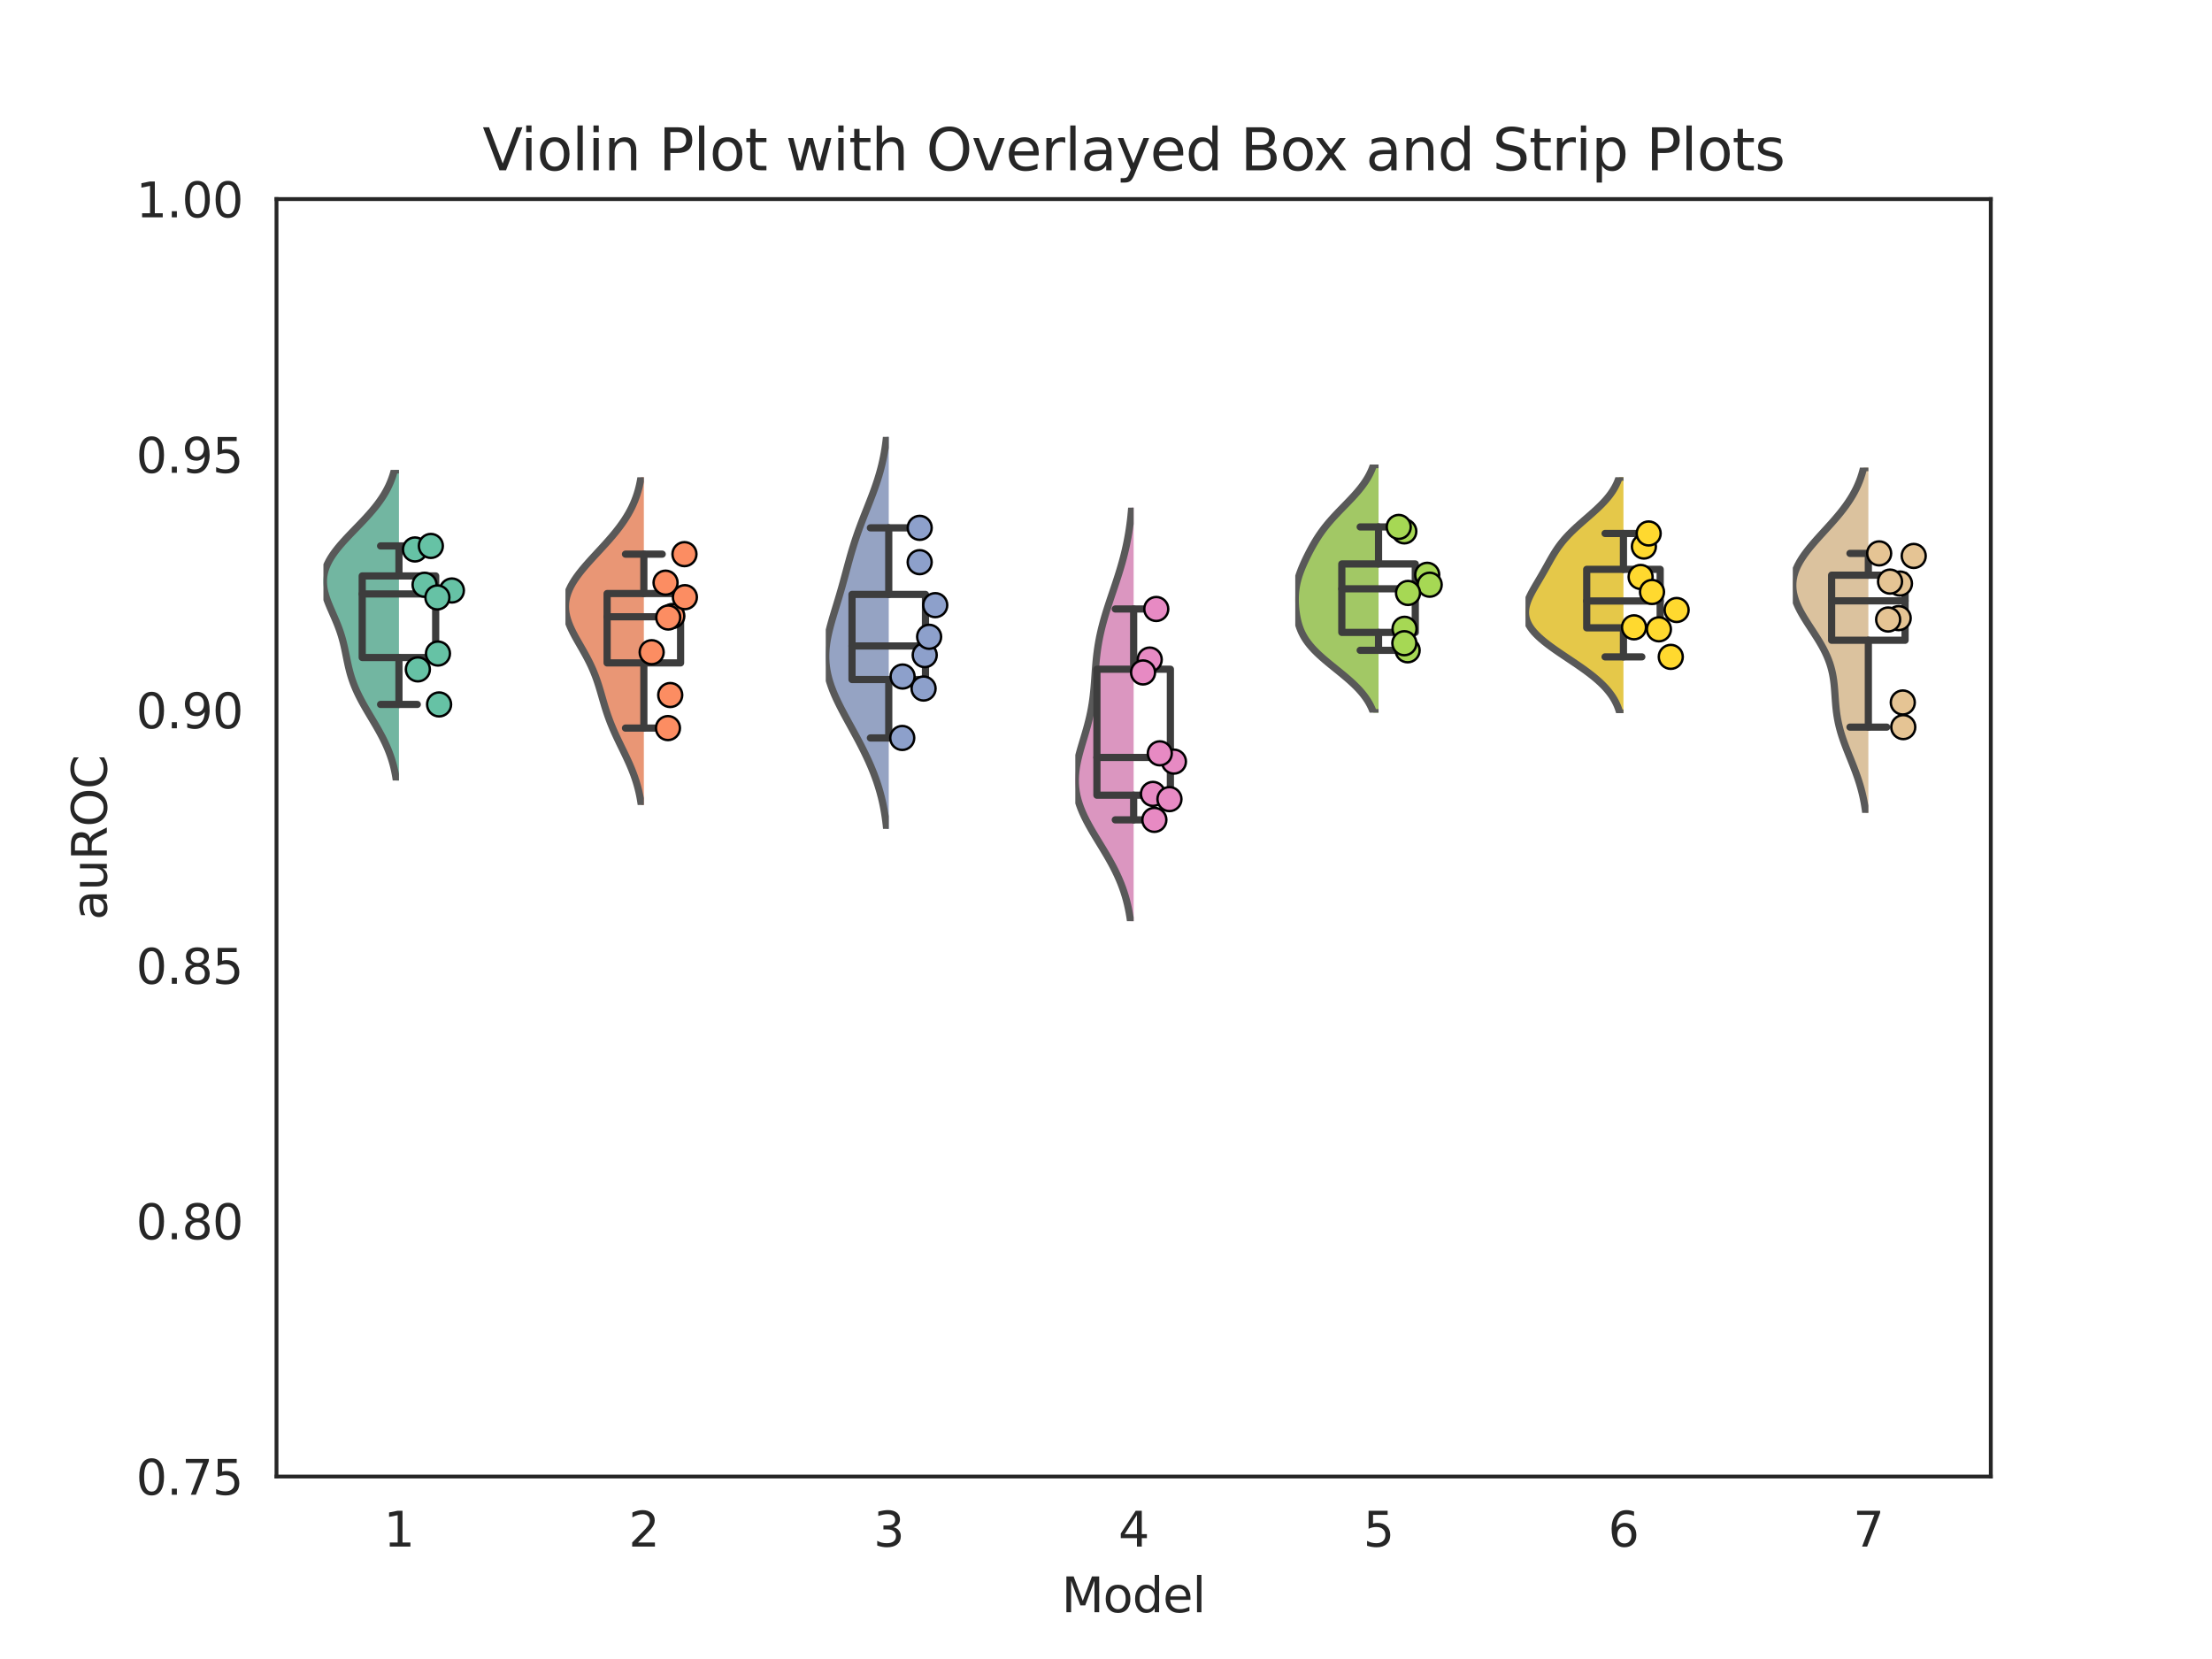 <?xml version="1.0" encoding="utf-8" standalone="no"?>
<!DOCTYPE svg PUBLIC "-//W3C//DTD SVG 1.1//EN"
  "http://www.w3.org/Graphics/SVG/1.1/DTD/svg11.dtd">
<svg xmlns:xlink="http://www.w3.org/1999/xlink" width="460.8pt" height="345.6pt" viewBox="0 0 460.8 345.6" xmlns="http://www.w3.org/2000/svg" version="1.1">
 <defs>
  <style type="text/css">*{stroke-linejoin: round; stroke-linecap: butt}</style>
 </defs>
 <g id="figure_1">
  <g id="patch_1">
   <path d="M 0 345.6 
L 460.8 345.6 
L 460.8 0 
L 0 0 
z
" style="fill: #ffffff"/>
  </g>
  <g id="axes_1">
   <g id="patch_2">
    <path d="M 57.6 307.584 
L 414.72 307.584 
L 414.72 41.472 
L 57.6 41.472 
z
" style="fill: #ffffff"/>
   </g>
   <g id="matplotlib.axis_1">
    <g id="xtick_1">
     <g id="text_1">
      <!-- 1 -->
      <g style="fill: #262626" transform="translate(79.927 322.182) scale(0.1 -0.1)">
       <defs>
        <path id="DejaVuSans-31" d="M 794 531 
L 1825 531 
L 1825 4091 
L 703 3866 
L 703 4441 
L 1819 4666 
L 2450 4666 
L 2450 531 
L 3481 531 
L 3481 0 
L 794 0 
L 794 531 
z
" transform="scale(0.016)"/>
       </defs>
       <use xlink:href="#DejaVuSans-31"/>
      </g>
     </g>
    </g>
    <g id="xtick_2">
     <g id="text_2">
      <!-- 2 -->
      <g style="fill: #262626" transform="translate(130.944 322.182) scale(0.1 -0.1)">
       <defs>
        <path id="DejaVuSans-32" d="M 1228 531 
L 3431 531 
L 3431 0 
L 469 0 
L 469 531 
Q 828 903 1448 1529 
Q 2069 2156 2228 2338 
Q 2531 2678 2651 2914 
Q 2772 3150 2772 3378 
Q 2772 3750 2511 3984 
Q 2250 4219 1831 4219 
Q 1534 4219 1204 4116 
Q 875 4013 500 3803 
L 500 4441 
Q 881 4594 1212 4672 
Q 1544 4750 1819 4750 
Q 2544 4750 2975 4387 
Q 3406 4025 3406 3419 
Q 3406 3131 3298 2873 
Q 3191 2616 2906 2266 
Q 2828 2175 2409 1742 
Q 1991 1309 1228 531 
z
" transform="scale(0.016)"/>
       </defs>
       <use xlink:href="#DejaVuSans-32"/>
      </g>
     </g>
    </g>
    <g id="xtick_3">
     <g id="text_3">
      <!-- 3 -->
      <g style="fill: #262626" transform="translate(181.962 322.182) scale(0.1 -0.1)">
       <defs>
        <path id="DejaVuSans-33" d="M 2597 2516 
Q 3050 2419 3304 2112 
Q 3559 1806 3559 1356 
Q 3559 666 3084 287 
Q 2609 -91 1734 -91 
Q 1441 -91 1130 -33 
Q 819 25 488 141 
L 488 750 
Q 750 597 1062 519 
Q 1375 441 1716 441 
Q 2309 441 2620 675 
Q 2931 909 2931 1356 
Q 2931 1769 2642 2001 
Q 2353 2234 1838 2234 
L 1294 2234 
L 1294 2753 
L 1863 2753 
Q 2328 2753 2575 2939 
Q 2822 3125 2822 3475 
Q 2822 3834 2567 4026 
Q 2313 4219 1838 4219 
Q 1578 4219 1281 4162 
Q 984 4106 628 3988 
L 628 4550 
Q 988 4650 1302 4700 
Q 1616 4750 1894 4750 
Q 2613 4750 3031 4423 
Q 3450 4097 3450 3541 
Q 3450 3153 3228 2886 
Q 3006 2619 2597 2516 
z
" transform="scale(0.016)"/>
       </defs>
       <use xlink:href="#DejaVuSans-33"/>
      </g>
     </g>
    </g>
    <g id="xtick_4">
     <g id="text_4">
      <!-- 4 -->
      <g style="fill: #262626" transform="translate(232.979 322.182) scale(0.1 -0.1)">
       <defs>
        <path id="DejaVuSans-34" d="M 2419 4116 
L 825 1625 
L 2419 1625 
L 2419 4116 
z
M 2253 4666 
L 3047 4666 
L 3047 1625 
L 3713 1625 
L 3713 1100 
L 3047 1100 
L 3047 0 
L 2419 0 
L 2419 1100 
L 313 1100 
L 313 1709 
L 2253 4666 
z
" transform="scale(0.016)"/>
       </defs>
       <use xlink:href="#DejaVuSans-34"/>
      </g>
     </g>
    </g>
    <g id="xtick_5">
     <g id="text_5">
      <!-- 5 -->
      <g style="fill: #262626" transform="translate(283.996 322.182) scale(0.1 -0.1)">
       <defs>
        <path id="DejaVuSans-35" d="M 691 4666 
L 3169 4666 
L 3169 4134 
L 1269 4134 
L 1269 2991 
Q 1406 3038 1543 3061 
Q 1681 3084 1819 3084 
Q 2600 3084 3056 2656 
Q 3513 2228 3513 1497 
Q 3513 744 3044 326 
Q 2575 -91 1722 -91 
Q 1428 -91 1123 -41 
Q 819 9 494 109 
L 494 744 
Q 775 591 1075 516 
Q 1375 441 1709 441 
Q 2250 441 2565 725 
Q 2881 1009 2881 1497 
Q 2881 1984 2565 2268 
Q 2250 2553 1709 2553 
Q 1456 2553 1204 2497 
Q 953 2441 691 2322 
L 691 4666 
z
" transform="scale(0.016)"/>
       </defs>
       <use xlink:href="#DejaVuSans-35"/>
      </g>
     </g>
    </g>
    <g id="xtick_6">
     <g id="text_6">
      <!-- 6 -->
      <g style="fill: #262626" transform="translate(335.013 322.182) scale(0.1 -0.1)">
       <defs>
        <path id="DejaVuSans-36" d="M 2113 2584 
Q 1688 2584 1439 2293 
Q 1191 2003 1191 1497 
Q 1191 994 1439 701 
Q 1688 409 2113 409 
Q 2538 409 2786 701 
Q 3034 994 3034 1497 
Q 3034 2003 2786 2293 
Q 2538 2584 2113 2584 
z
M 3366 4563 
L 3366 3988 
Q 3128 4100 2886 4159 
Q 2644 4219 2406 4219 
Q 1781 4219 1451 3797 
Q 1122 3375 1075 2522 
Q 1259 2794 1537 2939 
Q 1816 3084 2150 3084 
Q 2853 3084 3261 2657 
Q 3669 2231 3669 1497 
Q 3669 778 3244 343 
Q 2819 -91 2113 -91 
Q 1303 -91 875 529 
Q 447 1150 447 2328 
Q 447 3434 972 4092 
Q 1497 4750 2381 4750 
Q 2619 4750 2861 4703 
Q 3103 4656 3366 4563 
z
" transform="scale(0.016)"/>
       </defs>
       <use xlink:href="#DejaVuSans-36"/>
      </g>
     </g>
    </g>
    <g id="xtick_7">
     <g id="text_7">
      <!-- 7 -->
      <g style="fill: #262626" transform="translate(386.03 322.182) scale(0.1 -0.1)">
       <defs>
        <path id="DejaVuSans-37" d="M 525 4666 
L 3525 4666 
L 3525 4397 
L 1831 0 
L 1172 0 
L 2766 4134 
L 525 4134 
L 525 4666 
z
" transform="scale(0.016)"/>
       </defs>
       <use xlink:href="#DejaVuSans-37"/>
      </g>
     </g>
    </g>
    <g id="text_8">
     <!-- Model -->
     <g style="fill: #262626" transform="translate(221.147 335.861) scale(0.1 -0.1)">
      <defs>
       <path id="DejaVuSans-4d" d="M 628 4666 
L 1569 4666 
L 2759 1491 
L 3956 4666 
L 4897 4666 
L 4897 0 
L 4281 0 
L 4281 4097 
L 3078 897 
L 2444 897 
L 1241 4097 
L 1241 0 
L 628 0 
L 628 4666 
z
" transform="scale(0.016)"/>
       <path id="DejaVuSans-6f" d="M 1959 3097 
Q 1497 3097 1228 2736 
Q 959 2375 959 1747 
Q 959 1119 1226 758 
Q 1494 397 1959 397 
Q 2419 397 2687 759 
Q 2956 1122 2956 1747 
Q 2956 2369 2687 2733 
Q 2419 3097 1959 3097 
z
M 1959 3584 
Q 2709 3584 3137 3096 
Q 3566 2609 3566 1747 
Q 3566 888 3137 398 
Q 2709 -91 1959 -91 
Q 1206 -91 779 398 
Q 353 888 353 1747 
Q 353 2609 779 3096 
Q 1206 3584 1959 3584 
z
" transform="scale(0.016)"/>
       <path id="DejaVuSans-64" d="M 2906 2969 
L 2906 4863 
L 3481 4863 
L 3481 0 
L 2906 0 
L 2906 525 
Q 2725 213 2448 61 
Q 2172 -91 1784 -91 
Q 1150 -91 751 415 
Q 353 922 353 1747 
Q 353 2572 751 3078 
Q 1150 3584 1784 3584 
Q 2172 3584 2448 3432 
Q 2725 3281 2906 2969 
z
M 947 1747 
Q 947 1113 1208 752 
Q 1469 391 1925 391 
Q 2381 391 2643 752 
Q 2906 1113 2906 1747 
Q 2906 2381 2643 2742 
Q 2381 3103 1925 3103 
Q 1469 3103 1208 2742 
Q 947 2381 947 1747 
z
" transform="scale(0.016)"/>
       <path id="DejaVuSans-65" d="M 3597 1894 
L 3597 1613 
L 953 1613 
Q 991 1019 1311 708 
Q 1631 397 2203 397 
Q 2534 397 2845 478 
Q 3156 559 3463 722 
L 3463 178 
Q 3153 47 2828 -22 
Q 2503 -91 2169 -91 
Q 1331 -91 842 396 
Q 353 884 353 1716 
Q 353 2575 817 3079 
Q 1281 3584 2069 3584 
Q 2775 3584 3186 3129 
Q 3597 2675 3597 1894 
z
M 3022 2063 
Q 3016 2534 2758 2815 
Q 2500 3097 2075 3097 
Q 1594 3097 1305 2825 
Q 1016 2553 972 2059 
L 3022 2063 
z
" transform="scale(0.016)"/>
       <path id="DejaVuSans-6c" d="M 603 4863 
L 1178 4863 
L 1178 0 
L 603 0 
L 603 4863 
z
" transform="scale(0.016)"/>
      </defs>
      <use xlink:href="#DejaVuSans-4d"/>
      <use xlink:href="#DejaVuSans-6f" x="86.279"/>
      <use xlink:href="#DejaVuSans-64" x="147.461"/>
      <use xlink:href="#DejaVuSans-65" x="210.938"/>
      <use xlink:href="#DejaVuSans-6c" x="272.461"/>
     </g>
    </g>
   </g>
   <g id="matplotlib.axis_2">
    <g id="ytick_1">
     <g id="text_9">
      <!-- 0.75 -->
      <g style="fill: #262626" transform="translate(28.334 311.383) scale(0.1 -0.1)">
       <defs>
        <path id="DejaVuSans-30" d="M 2034 4250 
Q 1547 4250 1301 3770 
Q 1056 3291 1056 2328 
Q 1056 1369 1301 889 
Q 1547 409 2034 409 
Q 2525 409 2770 889 
Q 3016 1369 3016 2328 
Q 3016 3291 2770 3770 
Q 2525 4250 2034 4250 
z
M 2034 4750 
Q 2819 4750 3233 4129 
Q 3647 3509 3647 2328 
Q 3647 1150 3233 529 
Q 2819 -91 2034 -91 
Q 1250 -91 836 529 
Q 422 1150 422 2328 
Q 422 3509 836 4129 
Q 1250 4750 2034 4750 
z
" transform="scale(0.016)"/>
        <path id="DejaVuSans-2e" d="M 684 794 
L 1344 794 
L 1344 0 
L 684 0 
L 684 794 
z
" transform="scale(0.016)"/>
       </defs>
       <use xlink:href="#DejaVuSans-30"/>
       <use xlink:href="#DejaVuSans-2e" x="63.623"/>
       <use xlink:href="#DejaVuSans-37" x="95.41"/>
       <use xlink:href="#DejaVuSans-35" x="159.033"/>
      </g>
     </g>
    </g>
    <g id="ytick_2">
     <g id="text_10">
      <!-- 0.80 -->
      <g style="fill: #262626" transform="translate(28.334 258.161) scale(0.1 -0.1)">
       <defs>
        <path id="DejaVuSans-38" d="M 2034 2216 
Q 1584 2216 1326 1975 
Q 1069 1734 1069 1313 
Q 1069 891 1326 650 
Q 1584 409 2034 409 
Q 2484 409 2743 651 
Q 3003 894 3003 1313 
Q 3003 1734 2745 1975 
Q 2488 2216 2034 2216 
z
M 1403 2484 
Q 997 2584 770 2862 
Q 544 3141 544 3541 
Q 544 4100 942 4425 
Q 1341 4750 2034 4750 
Q 2731 4750 3128 4425 
Q 3525 4100 3525 3541 
Q 3525 3141 3298 2862 
Q 3072 2584 2669 2484 
Q 3125 2378 3379 2068 
Q 3634 1759 3634 1313 
Q 3634 634 3220 271 
Q 2806 -91 2034 -91 
Q 1263 -91 848 271 
Q 434 634 434 1313 
Q 434 1759 690 2068 
Q 947 2378 1403 2484 
z
M 1172 3481 
Q 1172 3119 1398 2916 
Q 1625 2713 2034 2713 
Q 2441 2713 2670 2916 
Q 2900 3119 2900 3481 
Q 2900 3844 2670 4047 
Q 2441 4250 2034 4250 
Q 1625 4250 1398 4047 
Q 1172 3844 1172 3481 
z
" transform="scale(0.016)"/>
       </defs>
       <use xlink:href="#DejaVuSans-30"/>
       <use xlink:href="#DejaVuSans-2e" x="63.623"/>
       <use xlink:href="#DejaVuSans-38" x="95.41"/>
       <use xlink:href="#DejaVuSans-30" x="159.033"/>
      </g>
     </g>
    </g>
    <g id="ytick_3">
     <g id="text_11">
      <!-- 0.85 -->
      <g style="fill: #262626" transform="translate(28.334 204.938) scale(0.1 -0.1)">
       <use xlink:href="#DejaVuSans-30"/>
       <use xlink:href="#DejaVuSans-2e" x="63.623"/>
       <use xlink:href="#DejaVuSans-38" x="95.41"/>
       <use xlink:href="#DejaVuSans-35" x="159.033"/>
      </g>
     </g>
    </g>
    <g id="ytick_4">
     <g id="text_12">
      <!-- 0.90 -->
      <g style="fill: #262626" transform="translate(28.334 151.716) scale(0.1 -0.1)">
       <defs>
        <path id="DejaVuSans-39" d="M 703 97 
L 703 672 
Q 941 559 1184 500 
Q 1428 441 1663 441 
Q 2288 441 2617 861 
Q 2947 1281 2994 2138 
Q 2813 1869 2534 1725 
Q 2256 1581 1919 1581 
Q 1219 1581 811 2004 
Q 403 2428 403 3163 
Q 403 3881 828 4315 
Q 1253 4750 1959 4750 
Q 2769 4750 3195 4129 
Q 3622 3509 3622 2328 
Q 3622 1225 3098 567 
Q 2575 -91 1691 -91 
Q 1453 -91 1209 -44 
Q 966 3 703 97 
z
M 1959 2075 
Q 2384 2075 2632 2365 
Q 2881 2656 2881 3163 
Q 2881 3666 2632 3958 
Q 2384 4250 1959 4250 
Q 1534 4250 1286 3958 
Q 1038 3666 1038 3163 
Q 1038 2656 1286 2365 
Q 1534 2075 1959 2075 
z
" transform="scale(0.016)"/>
       </defs>
       <use xlink:href="#DejaVuSans-30"/>
       <use xlink:href="#DejaVuSans-2e" x="63.623"/>
       <use xlink:href="#DejaVuSans-39" x="95.41"/>
       <use xlink:href="#DejaVuSans-30" x="159.033"/>
      </g>
     </g>
    </g>
    <g id="ytick_5">
     <g id="text_13">
      <!-- 0.95 -->
      <g style="fill: #262626" transform="translate(28.334 98.494) scale(0.1 -0.1)">
       <use xlink:href="#DejaVuSans-30"/>
       <use xlink:href="#DejaVuSans-2e" x="63.623"/>
       <use xlink:href="#DejaVuSans-39" x="95.41"/>
       <use xlink:href="#DejaVuSans-35" x="159.033"/>
      </g>
     </g>
    </g>
    <g id="ytick_6">
     <g id="text_14">
      <!-- 1.00 -->
      <g style="fill: #262626" transform="translate(28.334 45.271) scale(0.1 -0.1)">
       <use xlink:href="#DejaVuSans-31"/>
       <use xlink:href="#DejaVuSans-2e" x="63.623"/>
       <use xlink:href="#DejaVuSans-30" x="95.41"/>
       <use xlink:href="#DejaVuSans-30" x="159.033"/>
      </g>
     </g>
    </g>
    <g id="text_15">
     <!-- auROC -->
     <g style="fill: #262626" transform="translate(22.255 191.662) rotate(-90) scale(0.1 -0.1)">
      <defs>
       <path id="DejaVuSans-61" d="M 2194 1759 
Q 1497 1759 1228 1600 
Q 959 1441 959 1056 
Q 959 750 1161 570 
Q 1363 391 1709 391 
Q 2188 391 2477 730 
Q 2766 1069 2766 1631 
L 2766 1759 
L 2194 1759 
z
M 3341 1997 
L 3341 0 
L 2766 0 
L 2766 531 
Q 2569 213 2275 61 
Q 1981 -91 1556 -91 
Q 1019 -91 701 211 
Q 384 513 384 1019 
Q 384 1609 779 1909 
Q 1175 2209 1959 2209 
L 2766 2209 
L 2766 2266 
Q 2766 2663 2505 2880 
Q 2244 3097 1772 3097 
Q 1472 3097 1187 3025 
Q 903 2953 641 2809 
L 641 3341 
Q 956 3463 1253 3523 
Q 1550 3584 1831 3584 
Q 2591 3584 2966 3190 
Q 3341 2797 3341 1997 
z
" transform="scale(0.016)"/>
       <path id="DejaVuSans-75" d="M 544 1381 
L 544 3500 
L 1119 3500 
L 1119 1403 
Q 1119 906 1312 657 
Q 1506 409 1894 409 
Q 2359 409 2629 706 
Q 2900 1003 2900 1516 
L 2900 3500 
L 3475 3500 
L 3475 0 
L 2900 0 
L 2900 538 
Q 2691 219 2414 64 
Q 2138 -91 1772 -91 
Q 1169 -91 856 284 
Q 544 659 544 1381 
z
M 1991 3584 
L 1991 3584 
z
" transform="scale(0.016)"/>
       <path id="DejaVuSans-52" d="M 2841 2188 
Q 3044 2119 3236 1894 
Q 3428 1669 3622 1275 
L 4263 0 
L 3584 0 
L 2988 1197 
Q 2756 1666 2539 1819 
Q 2322 1972 1947 1972 
L 1259 1972 
L 1259 0 
L 628 0 
L 628 4666 
L 2053 4666 
Q 2853 4666 3247 4331 
Q 3641 3997 3641 3322 
Q 3641 2881 3436 2590 
Q 3231 2300 2841 2188 
z
M 1259 4147 
L 1259 2491 
L 2053 2491 
Q 2509 2491 2742 2702 
Q 2975 2913 2975 3322 
Q 2975 3731 2742 3939 
Q 2509 4147 2053 4147 
L 1259 4147 
z
" transform="scale(0.016)"/>
       <path id="DejaVuSans-4f" d="M 2522 4238 
Q 1834 4238 1429 3725 
Q 1025 3213 1025 2328 
Q 1025 1447 1429 934 
Q 1834 422 2522 422 
Q 3209 422 3611 934 
Q 4013 1447 4013 2328 
Q 4013 3213 3611 3725 
Q 3209 4238 2522 4238 
z
M 2522 4750 
Q 3503 4750 4090 4092 
Q 4678 3434 4678 2328 
Q 4678 1225 4090 567 
Q 3503 -91 2522 -91 
Q 1538 -91 948 565 
Q 359 1222 359 2328 
Q 359 3434 948 4092 
Q 1538 4750 2522 4750 
z
" transform="scale(0.016)"/>
       <path id="DejaVuSans-43" d="M 4122 4306 
L 4122 3641 
Q 3803 3938 3442 4084 
Q 3081 4231 2675 4231 
Q 1875 4231 1450 3742 
Q 1025 3253 1025 2328 
Q 1025 1406 1450 917 
Q 1875 428 2675 428 
Q 3081 428 3442 575 
Q 3803 722 4122 1019 
L 4122 359 
Q 3791 134 3420 21 
Q 3050 -91 2638 -91 
Q 1578 -91 968 557 
Q 359 1206 359 2328 
Q 359 3453 968 4101 
Q 1578 4750 2638 4750 
Q 3056 4750 3426 4639 
Q 3797 4528 4122 4306 
z
" transform="scale(0.016)"/>
      </defs>
      <use xlink:href="#DejaVuSans-61"/>
      <use xlink:href="#DejaVuSans-75" x="61.279"/>
      <use xlink:href="#DejaVuSans-52" x="124.658"/>
      <use xlink:href="#DejaVuSans-4f" x="194.141"/>
      <use xlink:href="#DejaVuSans-43" x="272.852"/>
     </g>
    </g>
   </g>
   <g id="PolyCollection_1">
    <defs>
     <path id="m1436157c19" d="M 83.647 -183.01 
L 82.57 -183.01 
L 82.469 -183.664 
L 82.353 -184.318 
L 82.223 -184.971 
L 82.075 -185.625 
L 81.91 -186.278 
L 81.727 -186.932 
L 81.525 -187.586 
L 81.304 -188.239 
L 81.062 -188.893 
L 80.802 -189.546 
L 80.522 -190.2 
L 80.223 -190.854 
L 79.907 -191.507 
L 79.575 -192.161 
L 79.227 -192.814 
L 78.867 -193.468 
L 78.495 -194.122 
L 78.115 -194.775 
L 77.729 -195.429 
L 77.34 -196.082 
L 76.95 -196.736 
L 76.563 -197.39 
L 76.181 -198.043 
L 75.807 -198.697 
L 75.444 -199.35 
L 75.095 -200.004 
L 74.762 -200.658 
L 74.446 -201.311 
L 74.149 -201.965 
L 73.873 -202.618 
L 73.617 -203.272 
L 73.383 -203.926 
L 73.168 -204.579 
L 72.973 -205.233 
L 72.796 -205.886 
L 72.634 -206.54 
L 72.485 -207.194 
L 72.345 -207.847 
L 72.211 -208.501 
L 72.079 -209.154 
L 71.947 -209.808 
L 71.809 -210.462 
L 71.663 -211.115 
L 71.505 -211.769 
L 71.333 -212.422 
L 71.144 -213.076 
L 70.939 -213.73 
L 70.716 -214.383 
L 70.475 -215.037 
L 70.219 -215.69 
L 69.949 -216.344 
L 69.669 -216.998 
L 69.383 -217.651 
L 69.096 -218.305 
L 68.812 -218.958 
L 68.538 -219.612 
L 68.279 -220.266 
L 68.042 -220.919 
L 67.833 -221.573 
L 67.656 -222.226 
L 67.518 -222.88 
L 67.424 -223.534 
L 67.376 -224.187 
L 67.379 -224.841 
L 67.436 -225.495 
L 67.547 -226.148 
L 67.714 -226.802 
L 67.936 -227.455 
L 68.212 -228.109 
L 68.542 -228.763 
L 68.922 -229.416 
L 69.348 -230.07 
L 69.818 -230.723 
L 70.327 -231.377 
L 70.87 -232.031 
L 71.442 -232.684 
L 72.038 -233.338 
L 72.651 -233.991 
L 73.276 -234.645 
L 73.908 -235.299 
L 74.542 -235.952 
L 75.17 -236.606 
L 75.79 -237.259 
L 76.396 -237.913 
L 76.983 -238.567 
L 77.549 -239.22 
L 78.089 -239.874 
L 78.601 -240.527 
L 79.084 -241.181 
L 79.535 -241.835 
L 79.953 -242.488 
L 80.338 -243.142 
L 80.691 -243.795 
L 81.011 -244.449 
L 81.299 -245.103 
L 81.557 -245.756 
L 81.787 -246.41 
L 81.989 -247.063 
L 82.166 -247.717 
L 84.051 -247.717 
L 84.051 -247.717 
L 84.228 -247.063 
L 84.431 -246.41 
L 84.66 -245.756 
L 84.918 -245.103 
L 85.206 -244.449 
L 85.526 -243.795 
L 85.879 -243.142 
L 86.264 -242.488 
L 86.683 -241.835 
L 87.133 -241.181 
L 87.616 -240.527 
L 88.128 -239.874 
L 88.669 -239.22 
L 89.234 -238.567 
L 89.821 -237.913 
L 90.427 -237.259 
L 91.047 -236.606 
L 91.676 -235.952 
L 92.309 -235.299 
L 92.941 -234.645 
L 93.566 -233.991 
L 94.18 -233.338 
L 94.775 -232.684 
L 95.347 -232.031 
L 95.89 -231.377 
L 96.399 -230.723 
L 96.869 -230.07 
L 97.296 -229.416 
L 97.675 -228.763 
L 98.005 -228.109 
L 98.281 -227.455 
L 98.504 -226.802 
L 98.67 -226.148 
L 98.781 -225.495 
L 98.838 -224.841 
L 98.841 -224.187 
L 98.793 -223.534 
L 98.699 -222.88 
L 98.561 -222.226 
L 98.384 -221.573 
L 98.175 -220.919 
L 97.938 -220.266 
L 97.679 -219.612 
L 97.405 -218.958 
L 97.121 -218.305 
L 96.834 -217.651 
L 96.548 -216.998 
L 96.268 -216.344 
L 95.998 -215.69 
L 95.742 -215.037 
L 95.501 -214.383 
L 95.278 -213.73 
L 95.073 -213.076 
L 94.884 -212.422 
L 94.712 -211.769 
L 94.555 -211.115 
L 94.408 -210.462 
L 94.271 -209.808 
L 94.138 -209.154 
L 94.006 -208.501 
L 93.872 -207.847 
L 93.733 -207.194 
L 93.583 -206.54 
L 93.421 -205.886 
L 93.244 -205.233 
L 93.049 -204.579 
L 92.835 -203.926 
L 92.6 -203.272 
L 92.344 -202.618 
L 92.068 -201.965 
L 91.771 -201.311 
L 91.456 -200.658 
L 91.122 -200.004 
L 90.773 -199.35 
L 90.41 -198.697 
L 90.036 -198.043 
L 89.654 -197.39 
L 89.267 -196.736 
L 88.877 -196.082 
L 88.488 -195.429 
L 88.102 -194.775 
L 87.722 -194.122 
L 87.35 -193.468 
L 86.99 -192.814 
L 86.642 -192.161 
L 86.31 -191.507 
L 85.994 -190.854 
L 85.695 -190.2 
L 85.415 -189.546 
L 85.155 -188.893 
L 84.914 -188.239 
L 84.692 -187.586 
L 84.49 -186.932 
L 84.307 -186.278 
L 84.142 -185.625 
L 83.995 -184.971 
L 83.864 -184.318 
L 83.748 -183.664 
L 83.647 -183.01 
z
" style="stroke: #595959; stroke-width: 1.5"/>
    </defs>
    <g clip-path="url(#p1f77cd4c22)">
     <use xlink:href="#m1436157c19" x="0" y="345.6" style="fill: #72b6a1; stroke: #595959; stroke-width: 1.5"/>
    </g>
   </g>
   <g id="PolyCollection_2">
    <defs>
     <path id="mc78df1a25f" d="M 134.656 -177.91 
L 133.595 -177.91 
L 133.492 -178.599 
L 133.374 -179.289 
L 133.24 -179.979 
L 133.089 -180.668 
L 132.921 -181.358 
L 132.734 -182.047 
L 132.529 -182.737 
L 132.305 -183.426 
L 132.064 -184.116 
L 131.804 -184.805 
L 131.528 -185.495 
L 131.237 -186.185 
L 130.933 -186.874 
L 130.617 -187.564 
L 130.293 -188.253 
L 129.962 -188.943 
L 129.627 -189.632 
L 129.291 -190.322 
L 128.958 -191.011 
L 128.628 -191.701 
L 128.306 -192.39 
L 127.993 -193.08 
L 127.692 -193.77 
L 127.403 -194.459 
L 127.127 -195.149 
L 126.866 -195.838 
L 126.618 -196.528 
L 126.383 -197.217 
L 126.16 -197.907 
L 125.948 -198.596 
L 125.743 -199.286 
L 125.542 -199.975 
L 125.344 -200.665 
L 125.145 -201.355 
L 124.941 -202.044 
L 124.729 -202.734 
L 124.506 -203.423 
L 124.269 -204.113 
L 124.016 -204.802 
L 123.745 -205.492 
L 123.455 -206.181 
L 123.144 -206.871 
L 122.814 -207.561 
L 122.466 -208.25 
L 122.101 -208.94 
L 121.721 -209.629 
L 121.332 -210.319 
L 120.937 -211.008 
L 120.54 -211.698 
L 120.148 -212.387 
L 119.767 -213.077 
L 119.402 -213.766 
L 119.061 -214.456 
L 118.748 -215.146 
L 118.471 -215.835 
L 118.235 -216.525 
L 118.045 -217.214 
L 117.906 -217.904 
L 117.821 -218.593 
L 117.794 -219.283 
L 117.826 -219.972 
L 117.919 -220.662 
L 118.073 -221.352 
L 118.287 -222.041 
L 118.559 -222.731 
L 118.888 -223.42 
L 119.269 -224.11 
L 119.698 -224.799 
L 120.173 -225.489 
L 120.687 -226.178 
L 121.235 -226.868 
L 121.812 -227.557 
L 122.413 -228.247 
L 123.031 -228.937 
L 123.661 -229.626 
L 124.298 -230.316 
L 124.937 -231.005 
L 125.572 -231.695 
L 126.199 -232.384 
L 126.813 -233.074 
L 127.411 -233.763 
L 127.989 -234.453 
L 128.544 -235.143 
L 129.074 -235.832 
L 129.577 -236.522 
L 130.05 -237.211 
L 130.493 -237.901 
L 130.905 -238.59 
L 131.285 -239.28 
L 131.634 -239.969 
L 131.953 -240.659 
L 132.241 -241.348 
L 132.501 -242.038 
L 132.733 -242.728 
L 132.939 -243.417 
L 133.12 -244.107 
L 133.279 -244.796 
L 133.417 -245.486 
L 133.537 -246.175 
L 134.715 -246.175 
L 134.715 -246.175 
L 134.834 -245.486 
L 134.972 -244.796 
L 135.131 -244.107 
L 135.313 -243.417 
L 135.519 -242.728 
L 135.751 -242.038 
L 136.01 -241.348 
L 136.299 -240.659 
L 136.617 -239.969 
L 136.966 -239.28 
L 137.347 -238.59 
L 137.759 -237.901 
L 138.202 -237.211 
L 138.675 -236.522 
L 139.177 -235.832 
L 139.707 -235.143 
L 140.262 -234.453 
L 140.84 -233.763 
L 141.438 -233.074 
L 142.053 -232.384 
L 142.68 -231.695 
L 143.315 -231.005 
L 143.953 -230.316 
L 144.59 -229.626 
L 145.221 -228.937 
L 145.839 -228.247 
L 146.439 -227.557 
L 147.017 -226.868 
L 147.565 -226.178 
L 148.079 -225.489 
L 148.553 -224.799 
L 148.983 -224.11 
L 149.364 -223.42 
L 149.692 -222.731 
L 149.964 -222.041 
L 150.178 -221.352 
L 150.332 -220.662 
L 150.425 -219.972 
L 150.457 -219.283 
L 150.43 -218.593 
L 150.345 -217.904 
L 150.206 -217.214 
L 150.016 -216.525 
L 149.78 -215.835 
L 149.503 -215.146 
L 149.191 -214.456 
L 148.849 -213.766 
L 148.484 -213.077 
L 148.103 -212.387 
L 147.711 -211.698 
L 147.315 -211.008 
L 146.919 -210.319 
L 146.53 -209.629 
L 146.151 -208.94 
L 145.786 -208.25 
L 145.437 -207.561 
L 145.107 -206.871 
L 144.797 -206.181 
L 144.506 -205.492 
L 144.235 -204.802 
L 143.982 -204.113 
L 143.745 -203.423 
L 143.522 -202.734 
L 143.311 -202.044 
L 143.107 -201.355 
L 142.907 -200.665 
L 142.709 -199.975 
L 142.509 -199.286 
L 142.304 -198.596 
L 142.091 -197.907 
L 141.868 -197.217 
L 141.634 -196.528 
L 141.386 -195.838 
L 141.124 -195.149 
L 140.849 -194.459 
L 140.56 -193.77 
L 140.258 -193.08 
L 139.945 -192.39 
L 139.623 -191.701 
L 139.294 -191.011 
L 138.96 -190.322 
L 138.624 -189.632 
L 138.29 -188.943 
L 137.959 -188.253 
L 137.634 -187.564 
L 137.318 -186.874 
L 137.014 -186.185 
L 136.723 -185.495 
L 136.447 -184.805 
L 136.188 -184.116 
L 135.946 -183.426 
L 135.722 -182.737 
L 135.517 -182.047 
L 135.33 -181.358 
L 135.162 -180.668 
L 135.011 -179.979 
L 134.877 -179.289 
L 134.759 -178.599 
L 134.656 -177.91 
z
" style="stroke: #595959; stroke-width: 1.5"/>
    </defs>
    <g clip-path="url(#p929a68cb8b)">
     <use xlink:href="#mc78df1a25f" x="0" y="345.6" style="fill: #e99675; stroke: #595959; stroke-width: 1.5"/>
    </g>
   </g>
   <g id="PolyCollection_3">
    <defs>
     <path id="m7a0fd07c71" d="M 185.579 -172.923 
L 184.706 -172.923 
L 184.62 -173.748 
L 184.521 -174.573 
L 184.408 -175.398 
L 184.28 -176.223 
L 184.136 -177.047 
L 183.975 -177.872 
L 183.797 -178.697 
L 183.6 -179.522 
L 183.384 -180.347 
L 183.15 -181.172 
L 182.896 -181.997 
L 182.623 -182.822 
L 182.332 -183.647 
L 182.021 -184.472 
L 181.693 -185.297 
L 181.347 -186.122 
L 180.985 -186.946 
L 180.607 -187.771 
L 180.214 -188.596 
L 179.808 -189.421 
L 179.39 -190.246 
L 178.961 -191.071 
L 178.523 -191.896 
L 178.079 -192.721 
L 177.629 -193.546 
L 177.177 -194.371 
L 176.724 -195.196 
L 176.275 -196.021 
L 175.83 -196.846 
L 175.395 -197.67 
L 174.971 -198.495 
L 174.564 -199.32 
L 174.175 -200.145 
L 173.809 -200.97 
L 173.47 -201.795 
L 173.16 -202.62 
L 172.883 -203.445 
L 172.641 -204.27 
L 172.437 -205.095 
L 172.272 -205.92 
L 172.147 -206.745 
L 172.064 -207.569 
L 172.021 -208.394 
L 172.018 -209.219 
L 172.053 -210.044 
L 172.125 -210.869 
L 172.231 -211.694 
L 172.368 -212.519 
L 172.531 -213.344 
L 172.719 -214.169 
L 172.926 -214.994 
L 173.149 -215.819 
L 173.385 -216.644 
L 173.629 -217.469 
L 173.878 -218.293 
L 174.13 -219.118 
L 174.381 -219.943 
L 174.631 -220.768 
L 174.876 -221.593 
L 175.117 -222.418 
L 175.354 -223.243 
L 175.585 -224.068 
L 175.812 -224.893 
L 176.037 -225.718 
L 176.259 -226.543 
L 176.481 -227.368 
L 176.705 -228.192 
L 176.932 -229.017 
L 177.165 -229.842 
L 177.404 -230.667 
L 177.652 -231.492 
L 177.909 -232.317 
L 178.176 -233.142 
L 178.454 -233.967 
L 178.742 -234.792 
L 179.04 -235.617 
L 179.347 -236.442 
L 179.662 -237.267 
L 179.982 -238.091 
L 180.307 -238.916 
L 180.634 -239.741 
L 180.959 -240.566 
L 181.282 -241.391 
L 181.6 -242.216 
L 181.909 -243.041 
L 182.209 -243.866 
L 182.496 -244.691 
L 182.77 -245.516 
L 183.028 -246.341 
L 183.27 -247.166 
L 183.495 -247.991 
L 183.702 -248.815 
L 183.891 -249.64 
L 184.062 -250.465 
L 184.217 -251.29 
L 184.354 -252.115 
L 184.476 -252.94 
L 184.582 -253.765 
L 184.675 -254.59 
L 185.611 -254.59 
L 185.611 -254.59 
L 185.703 -253.765 
L 185.81 -252.94 
L 185.932 -252.115 
L 186.069 -251.29 
L 186.223 -250.465 
L 186.395 -249.64 
L 186.584 -248.815 
L 186.791 -247.991 
L 187.016 -247.166 
L 187.258 -246.341 
L 187.516 -245.516 
L 187.79 -244.691 
L 188.077 -243.866 
L 188.376 -243.041 
L 188.686 -242.216 
L 189.003 -241.391 
L 189.326 -240.566 
L 189.652 -239.741 
L 189.979 -238.916 
L 190.303 -238.091 
L 190.624 -237.267 
L 190.939 -236.442 
L 191.246 -235.617 
L 191.544 -234.792 
L 191.832 -233.967 
L 192.11 -233.142 
L 192.377 -232.317 
L 192.634 -231.492 
L 192.881 -230.667 
L 193.121 -229.842 
L 193.353 -229.017 
L 193.581 -228.192 
L 193.804 -227.368 
L 194.027 -226.543 
L 194.249 -225.718 
L 194.473 -224.893 
L 194.701 -224.068 
L 194.932 -223.243 
L 195.168 -222.418 
L 195.409 -221.593 
L 195.655 -220.768 
L 195.904 -219.943 
L 196.156 -219.118 
L 196.407 -218.293 
L 196.657 -217.469 
L 196.901 -216.644 
L 197.136 -215.819 
L 197.36 -214.994 
L 197.567 -214.169 
L 197.754 -213.344 
L 197.918 -212.519 
L 198.055 -211.694 
L 198.16 -210.869 
L 198.232 -210.044 
L 198.268 -209.219 
L 198.265 -208.394 
L 198.222 -207.569 
L 198.138 -206.745 
L 198.014 -205.92 
L 197.849 -205.095 
L 197.644 -204.27 
L 197.403 -203.445 
L 197.126 -202.62 
L 196.816 -201.795 
L 196.476 -200.97 
L 196.111 -200.145 
L 195.722 -199.32 
L 195.314 -198.495 
L 194.891 -197.67 
L 194.455 -196.846 
L 194.011 -196.021 
L 193.561 -195.196 
L 193.109 -194.371 
L 192.656 -193.546 
L 192.207 -192.721 
L 191.762 -191.896 
L 191.325 -191.071 
L 190.896 -190.246 
L 190.478 -189.421 
L 190.072 -188.596 
L 189.679 -187.771 
L 189.301 -186.946 
L 188.939 -186.122 
L 188.593 -185.297 
L 188.265 -184.472 
L 187.954 -183.647 
L 187.662 -182.822 
L 187.39 -181.997 
L 187.136 -181.172 
L 186.901 -180.347 
L 186.686 -179.522 
L 186.489 -178.697 
L 186.31 -177.872 
L 186.149 -177.047 
L 186.005 -176.223 
L 185.877 -175.398 
L 185.764 -174.573 
L 185.665 -173.748 
L 185.579 -172.923 
z
" style="stroke: #595959; stroke-width: 1.5"/>
    </defs>
    <g clip-path="url(#pebfd534e9a)">
     <use xlink:href="#m7a0fd07c71" x="0" y="345.6" style="fill: #95a3c3; stroke: #595959; stroke-width: 1.5"/>
    </g>
   </g>
   <g id="PolyCollection_4">
    <defs>
     <path id="m701b8cba8d" d="M 236.804 -153.696 
L 235.516 -153.696 
L 235.388 -154.566 
L 235.24 -155.437 
L 235.07 -156.307 
L 234.877 -157.177 
L 234.659 -158.047 
L 234.415 -158.918 
L 234.142 -159.788 
L 233.841 -160.658 
L 233.511 -161.528 
L 233.152 -162.399 
L 232.764 -163.269 
L 232.349 -164.139 
L 231.907 -165.009 
L 231.442 -165.879 
L 230.955 -166.75 
L 230.451 -167.62 
L 229.933 -168.49 
L 229.406 -169.36 
L 228.874 -170.231 
L 228.345 -171.101 
L 227.822 -171.971 
L 227.312 -172.841 
L 226.822 -173.712 
L 226.356 -174.582 
L 225.92 -175.452 
L 225.52 -176.322 
L 225.16 -177.193 
L 224.844 -178.063 
L 224.576 -178.933 
L 224.358 -179.803 
L 224.192 -180.674 
L 224.079 -181.544 
L 224.017 -182.414 
L 224.007 -183.284 
L 224.044 -184.155 
L 224.127 -185.025 
L 224.251 -185.895 
L 224.412 -186.765 
L 224.604 -187.636 
L 224.822 -188.506 
L 225.06 -189.376 
L 225.312 -190.246 
L 225.571 -191.117 
L 225.833 -191.987 
L 226.092 -192.857 
L 226.343 -193.727 
L 226.582 -194.597 
L 226.805 -195.468 
L 227.011 -196.338 
L 227.198 -197.208 
L 227.364 -198.078 
L 227.51 -198.949 
L 227.637 -199.819 
L 227.746 -200.689 
L 227.84 -201.559 
L 227.92 -202.43 
L 227.992 -203.3 
L 228.057 -204.17 
L 228.119 -205.04 
L 228.182 -205.911 
L 228.25 -206.781 
L 228.325 -207.651 
L 228.411 -208.521 
L 228.51 -209.392 
L 228.624 -210.262 
L 228.754 -211.132 
L 228.903 -212.002 
L 229.069 -212.873 
L 229.255 -213.743 
L 229.458 -214.613 
L 229.678 -215.483 
L 229.914 -216.354 
L 230.165 -217.224 
L 230.428 -218.094 
L 230.702 -218.964 
L 230.984 -219.835 
L 231.272 -220.705 
L 231.565 -221.575 
L 231.858 -222.445 
L 232.151 -223.315 
L 232.442 -224.186 
L 232.727 -225.056 
L 233.005 -225.926 
L 233.275 -226.796 
L 233.534 -227.667 
L 233.783 -228.537 
L 234.018 -229.407 
L 234.24 -230.277 
L 234.448 -231.148 
L 234.642 -232.018 
L 234.821 -232.888 
L 234.985 -233.758 
L 235.135 -234.629 
L 235.271 -235.499 
L 235.393 -236.369 
L 235.503 -237.239 
L 235.599 -238.11 
L 235.685 -238.98 
L 235.76 -239.85 
L 236.56 -239.85 
L 236.56 -239.85 
L 236.635 -238.98 
L 236.721 -238.11 
L 236.817 -237.239 
L 236.927 -236.369 
L 237.049 -235.499 
L 237.185 -234.629 
L 237.335 -233.758 
L 237.499 -232.888 
L 237.678 -232.018 
L 237.872 -231.148 
L 238.08 -230.277 
L 238.302 -229.407 
L 238.537 -228.537 
L 238.786 -227.667 
L 239.045 -226.796 
L 239.315 -225.926 
L 239.593 -225.056 
L 239.878 -224.186 
L 240.169 -223.315 
L 240.462 -222.445 
L 240.755 -221.575 
L 241.048 -220.705 
L 241.336 -219.835 
L 241.618 -218.964 
L 241.892 -218.094 
L 242.155 -217.224 
L 242.406 -216.354 
L 242.642 -215.483 
L 242.862 -214.613 
L 243.065 -213.743 
L 243.251 -212.873 
L 243.417 -212.002 
L 243.566 -211.132 
L 243.696 -210.262 
L 243.81 -209.392 
L 243.909 -208.521 
L 243.995 -207.651 
L 244.07 -206.781 
L 244.138 -205.911 
L 244.201 -205.04 
L 244.263 -204.17 
L 244.328 -203.3 
L 244.4 -202.43 
L 244.48 -201.559 
L 244.574 -200.689 
L 244.683 -199.819 
L 244.81 -198.949 
L 244.956 -198.078 
L 245.122 -197.208 
L 245.309 -196.338 
L 245.515 -195.468 
L 245.738 -194.597 
L 245.977 -193.727 
L 246.228 -192.857 
L 246.487 -191.987 
L 246.749 -191.117 
L 247.008 -190.246 
L 247.26 -189.376 
L 247.498 -188.506 
L 247.716 -187.636 
L 247.908 -186.765 
L 248.069 -185.895 
L 248.193 -185.025 
L 248.276 -184.155 
L 248.313 -183.284 
L 248.303 -182.414 
L 248.241 -181.544 
L 248.128 -180.674 
L 247.962 -179.803 
L 247.744 -178.933 
L 247.476 -178.063 
L 247.16 -177.193 
L 246.8 -176.322 
L 246.4 -175.452 
L 245.964 -174.582 
L 245.498 -173.712 
L 245.008 -172.841 
L 244.498 -171.971 
L 243.975 -171.101 
L 243.446 -170.231 
L 242.914 -169.36 
L 242.387 -168.49 
L 241.869 -167.62 
L 241.365 -166.75 
L 240.878 -165.879 
L 240.413 -165.009 
L 239.971 -164.139 
L 239.556 -163.269 
L 239.168 -162.399 
L 238.809 -161.528 
L 238.479 -160.658 
L 238.178 -159.788 
L 237.905 -158.918 
L 237.661 -158.047 
L 237.443 -157.177 
L 237.25 -156.307 
L 237.08 -155.437 
L 236.932 -154.566 
L 236.804 -153.696 
z
" style="stroke: #595959; stroke-width: 1.5"/>
    </defs>
    <g clip-path="url(#p624934e607)">
     <use xlink:href="#m701b8cba8d" x="0" y="345.6" style="fill: #db96c0; stroke: #595959; stroke-width: 1.5"/>
    </g>
   </g>
   <g id="PolyCollection_5">
    <defs>
     <path id="m76964b673b" d="M 288.236 -197.134 
L 286.119 -197.134 
L 285.922 -197.656 
L 285.697 -198.178 
L 285.443 -198.7 
L 285.158 -199.222 
L 284.84 -199.744 
L 284.487 -200.266 
L 284.1 -200.789 
L 283.678 -201.311 
L 283.221 -201.833 
L 282.731 -202.355 
L 282.208 -202.877 
L 281.656 -203.399 
L 281.077 -203.922 
L 280.475 -204.444 
L 279.854 -204.966 
L 279.219 -205.488 
L 278.576 -206.01 
L 277.929 -206.532 
L 277.284 -207.054 
L 276.648 -207.577 
L 276.025 -208.099 
L 275.422 -208.621 
L 274.843 -209.143 
L 274.292 -209.665 
L 273.773 -210.187 
L 273.288 -210.709 
L 272.841 -211.232 
L 272.432 -211.754 
L 272.061 -212.276 
L 271.728 -212.798 
L 271.431 -213.32 
L 271.169 -213.842 
L 270.94 -214.364 
L 270.741 -214.887 
L 270.568 -215.409 
L 270.419 -215.931 
L 270.292 -216.453 
L 270.183 -216.975 
L 270.091 -217.497 
L 270.014 -218.019 
L 269.951 -218.542 
L 269.9 -219.064 
L 269.863 -219.586 
L 269.838 -220.108 
L 269.828 -220.63 
L 269.832 -221.152 
L 269.851 -221.674 
L 269.888 -222.197 
L 269.942 -222.719 
L 270.015 -223.241 
L 270.106 -223.763 
L 270.217 -224.285 
L 270.347 -224.807 
L 270.495 -225.329 
L 270.661 -225.852 
L 270.844 -226.374 
L 271.041 -226.896 
L 271.251 -227.418 
L 271.474 -227.94 
L 271.707 -228.462 
L 271.95 -228.984 
L 272.201 -229.507 
L 272.46 -230.029 
L 272.726 -230.551 
L 273.001 -231.073 
L 273.284 -231.595 
L 273.577 -232.117 
L 273.881 -232.639 
L 274.197 -233.162 
L 274.528 -233.684 
L 274.874 -234.206 
L 275.237 -234.728 
L 275.618 -235.25 
L 276.017 -235.772 
L 276.436 -236.295 
L 276.873 -236.817 
L 277.327 -237.339 
L 277.797 -237.861 
L 278.282 -238.383 
L 278.777 -238.905 
L 279.28 -239.427 
L 279.789 -239.95 
L 280.298 -240.472 
L 280.804 -240.994 
L 281.304 -241.516 
L 281.794 -242.038 
L 282.269 -242.56 
L 282.728 -243.082 
L 283.166 -243.605 
L 283.582 -244.127 
L 283.974 -244.649 
L 284.34 -245.171 
L 284.679 -245.693 
L 284.99 -246.215 
L 285.275 -246.737 
L 285.532 -247.26 
L 285.764 -247.782 
L 285.97 -248.304 
L 286.152 -248.826 
L 288.202 -248.826 
L 288.202 -248.826 
L 288.384 -248.304 
L 288.591 -247.782 
L 288.822 -247.26 
L 289.08 -246.737 
L 289.364 -246.215 
L 289.676 -245.693 
L 290.015 -245.171 
L 290.38 -244.649 
L 290.772 -244.127 
L 291.188 -243.605 
L 291.627 -243.082 
L 292.085 -242.56 
L 292.561 -242.038 
L 293.05 -241.516 
L 293.55 -240.994 
L 294.056 -240.472 
L 294.566 -239.95 
L 295.074 -239.427 
L 295.577 -238.905 
L 296.073 -238.383 
L 296.557 -237.861 
L 297.027 -237.339 
L 297.482 -236.817 
L 297.918 -236.295 
L 298.337 -235.772 
L 298.737 -235.25 
L 299.118 -234.728 
L 299.481 -234.206 
L 299.827 -233.684 
L 300.157 -233.162 
L 300.474 -232.639 
L 300.777 -232.117 
L 301.07 -231.595 
L 301.354 -231.073 
L 301.628 -230.551 
L 301.895 -230.029 
L 302.154 -229.507 
L 302.404 -228.984 
L 302.647 -228.462 
L 302.88 -227.94 
L 303.103 -227.418 
L 303.314 -226.896 
L 303.511 -226.374 
L 303.693 -225.852 
L 303.859 -225.329 
L 304.007 -224.807 
L 304.137 -224.285 
L 304.248 -223.763 
L 304.34 -223.241 
L 304.412 -222.719 
L 304.466 -222.197 
L 304.503 -221.674 
L 304.522 -221.152 
L 304.526 -220.63 
L 304.516 -220.108 
L 304.491 -219.586 
L 304.454 -219.064 
L 304.403 -218.542 
L 304.34 -218.019 
L 304.263 -217.497 
L 304.171 -216.975 
L 304.062 -216.453 
L 303.935 -215.931 
L 303.786 -215.409 
L 303.614 -214.887 
L 303.414 -214.364 
L 303.185 -213.842 
L 302.923 -213.32 
L 302.627 -212.798 
L 302.294 -212.276 
L 301.923 -211.754 
L 301.513 -211.232 
L 301.066 -210.709 
L 300.582 -210.187 
L 300.063 -209.665 
L 299.512 -209.143 
L 298.932 -208.621 
L 298.329 -208.099 
L 297.706 -207.577 
L 297.07 -207.054 
L 296.426 -206.532 
L 295.779 -206.01 
L 295.135 -205.488 
L 294.5 -204.966 
L 293.88 -204.444 
L 293.278 -203.922 
L 292.699 -203.399 
L 292.146 -202.877 
L 291.624 -202.355 
L 291.133 -201.833 
L 290.676 -201.311 
L 290.254 -200.789 
L 289.867 -200.266 
L 289.515 -199.744 
L 289.196 -199.222 
L 288.911 -198.7 
L 288.657 -198.178 
L 288.433 -197.656 
L 288.236 -197.134 
z
" style="stroke: #595959; stroke-width: 1.5"/>
    </defs>
    <g clip-path="url(#p50fde4896e)">
     <use xlink:href="#m76964b673b" x="0" y="345.6" style="fill: #a2c865; stroke: #595959; stroke-width: 1.5"/>
    </g>
   </g>
   <g id="PolyCollection_6">
    <defs>
     <path id="m49fb1773a7" d="M 338.946 -197.044 
L 337.443 -197.044 
L 337.295 -197.54 
L 337.125 -198.037 
L 336.931 -198.533 
L 336.71 -199.03 
L 336.461 -199.526 
L 336.181 -200.023 
L 335.87 -200.519 
L 335.526 -201.015 
L 335.147 -201.512 
L 334.733 -202.008 
L 334.284 -202.505 
L 333.799 -203.001 
L 333.28 -203.498 
L 332.726 -203.994 
L 332.14 -204.49 
L 331.523 -204.987 
L 330.877 -205.483 
L 330.206 -205.98 
L 329.513 -206.476 
L 328.8 -206.973 
L 328.074 -207.469 
L 327.337 -207.965 
L 326.596 -208.462 
L 325.854 -208.958 
L 325.117 -209.455 
L 324.391 -209.951 
L 323.68 -210.448 
L 322.991 -210.944 
L 322.328 -211.44 
L 321.697 -211.937 
L 321.102 -212.433 
L 320.548 -212.93 
L 320.038 -213.426 
L 319.576 -213.923 
L 319.165 -214.419 
L 318.806 -214.915 
L 318.501 -215.412 
L 318.251 -215.908 
L 318.056 -216.405 
L 317.914 -216.901 
L 317.826 -217.398 
L 317.787 -217.894 
L 317.798 -218.391 
L 317.853 -218.887 
L 317.95 -219.383 
L 318.085 -219.88 
L 318.253 -220.376 
L 318.452 -220.873 
L 318.676 -221.369 
L 318.921 -221.866 
L 319.183 -222.362 
L 319.458 -222.858 
L 319.743 -223.355 
L 320.033 -223.851 
L 320.326 -224.348 
L 320.62 -224.844 
L 320.912 -225.341 
L 321.202 -225.837 
L 321.487 -226.333 
L 321.769 -226.83 
L 322.048 -227.326 
L 322.324 -227.823 
L 322.601 -228.319 
L 322.879 -228.816 
L 323.161 -229.312 
L 323.451 -229.808 
L 323.751 -230.305 
L 324.065 -230.801 
L 324.395 -231.298 
L 324.744 -231.794 
L 325.115 -232.291 
L 325.51 -232.787 
L 325.928 -233.283 
L 326.372 -233.78 
L 326.841 -234.276 
L 327.333 -234.773 
L 327.846 -235.269 
L 328.379 -235.766 
L 328.927 -236.262 
L 329.487 -236.758 
L 330.054 -237.255 
L 330.624 -237.751 
L 331.192 -238.248 
L 331.753 -238.744 
L 332.303 -239.241 
L 332.837 -239.737 
L 333.352 -240.234 
L 333.843 -240.73 
L 334.309 -241.226 
L 334.746 -241.723 
L 335.153 -242.219 
L 335.529 -242.716 
L 335.873 -243.212 
L 336.186 -243.709 
L 336.468 -244.205 
L 336.721 -244.701 
L 336.944 -245.198 
L 337.141 -245.694 
L 337.312 -246.191 
L 339.076 -246.191 
L 339.076 -246.191 
L 339.248 -245.694 
L 339.444 -245.198 
L 339.668 -244.701 
L 339.92 -244.205 
L 340.202 -243.709 
L 340.515 -243.212 
L 340.86 -242.716 
L 341.236 -242.219 
L 341.643 -241.723 
L 342.08 -241.226 
L 342.546 -240.73 
L 343.037 -240.234 
L 343.552 -239.737 
L 344.086 -239.241 
L 344.636 -238.744 
L 345.197 -238.248 
L 345.765 -237.751 
L 346.335 -237.255 
L 346.902 -236.758 
L 347.462 -236.262 
L 348.01 -235.766 
L 348.542 -235.269 
L 349.056 -234.773 
L 349.548 -234.276 
L 350.016 -233.78 
L 350.46 -233.283 
L 350.879 -232.787 
L 351.273 -232.291 
L 351.644 -231.794 
L 351.994 -231.298 
L 352.324 -230.801 
L 352.638 -230.305 
L 352.938 -229.808 
L 353.228 -229.312 
L 353.51 -228.816 
L 353.788 -228.319 
L 354.064 -227.823 
L 354.341 -227.326 
L 354.619 -226.83 
L 354.901 -226.333 
L 355.187 -225.837 
L 355.476 -225.341 
L 355.768 -224.844 
L 356.062 -224.348 
L 356.355 -223.851 
L 356.646 -223.355 
L 356.93 -222.858 
L 357.205 -222.362 
L 357.468 -221.866 
L 357.713 -221.369 
L 357.937 -220.873 
L 358.135 -220.376 
L 358.304 -219.88 
L 358.439 -219.383 
L 358.536 -218.887 
L 358.591 -218.391 
L 358.601 -217.894 
L 358.563 -217.398 
L 358.474 -216.901 
L 358.333 -216.405 
L 358.137 -215.908 
L 357.887 -215.412 
L 357.582 -214.915 
L 357.224 -214.419 
L 356.812 -213.923 
L 356.35 -213.426 
L 355.84 -212.93 
L 355.286 -212.433 
L 354.691 -211.937 
L 354.06 -211.44 
L 353.398 -210.944 
L 352.708 -210.448 
L 351.998 -209.951 
L 351.272 -209.455 
L 350.535 -208.958 
L 349.793 -208.462 
L 349.051 -207.965 
L 348.315 -207.469 
L 347.588 -206.973 
L 346.876 -206.476 
L 346.183 -205.98 
L 345.511 -205.483 
L 344.866 -204.987 
L 344.249 -204.49 
L 343.663 -203.994 
L 343.109 -203.498 
L 342.589 -203.001 
L 342.105 -202.505 
L 341.656 -202.008 
L 341.242 -201.512 
L 340.863 -201.015 
L 340.519 -200.519 
L 340.207 -200.023 
L 339.928 -199.526 
L 339.679 -199.03 
L 339.458 -198.533 
L 339.263 -198.037 
L 339.093 -197.54 
L 338.946 -197.044 
z
" style="stroke: #595959; stroke-width: 1.5"/>
    </defs>
    <g clip-path="url(#p1380fb67fd)">
     <use xlink:href="#m49fb1773a7" x="0" y="345.6" style="fill: #e5c849; stroke: #595959; stroke-width: 1.5"/>
    </g>
   </g>
   <g id="PolyCollection_7">
    <defs>
     <path id="m7acf608513" d="M 389.747 -176.258 
L 388.675 -176.258 
L 388.576 -176.984 
L 388.464 -177.711 
L 388.337 -178.437 
L 388.194 -179.164 
L 388.036 -179.891 
L 387.861 -180.617 
L 387.67 -181.344 
L 387.462 -182.07 
L 387.239 -182.797 
L 387.001 -183.523 
L 386.748 -184.25 
L 386.483 -184.977 
L 386.208 -185.703 
L 385.925 -186.43 
L 385.636 -187.156 
L 385.344 -187.883 
L 385.053 -188.61 
L 384.765 -189.336 
L 384.483 -190.063 
L 384.212 -190.789 
L 383.953 -191.516 
L 383.709 -192.242 
L 383.484 -192.969 
L 383.278 -193.696 
L 383.093 -194.422 
L 382.93 -195.149 
L 382.788 -195.875 
L 382.667 -196.602 
L 382.566 -197.329 
L 382.482 -198.055 
L 382.413 -198.782 
L 382.354 -199.508 
L 382.302 -200.235 
L 382.252 -200.961 
L 382.2 -201.688 
L 382.141 -202.415 
L 382.069 -203.141 
L 381.98 -203.868 
L 381.869 -204.594 
L 381.733 -205.321 
L 381.567 -206.048 
L 381.37 -206.774 
L 381.139 -207.501 
L 380.874 -208.227 
L 380.574 -208.954 
L 380.239 -209.681 
L 379.873 -210.407 
L 379.477 -211.134 
L 379.055 -211.86 
L 378.612 -212.587 
L 378.152 -213.313 
L 377.681 -214.04 
L 377.206 -214.767 
L 376.732 -215.493 
L 376.267 -216.22 
L 375.817 -216.946 
L 375.389 -217.673 
L 374.989 -218.4 
L 374.625 -219.126 
L 374.301 -219.853 
L 374.024 -220.579 
L 373.799 -221.306 
L 373.629 -222.032 
L 373.518 -222.759 
L 373.47 -223.486 
L 373.485 -224.212 
L 373.565 -224.939 
L 373.711 -225.665 
L 373.921 -226.392 
L 374.194 -227.119 
L 374.528 -227.845 
L 374.92 -228.572 
L 375.364 -229.298 
L 375.857 -230.025 
L 376.394 -230.751 
L 376.968 -231.478 
L 377.573 -232.205 
L 378.203 -232.931 
L 378.851 -233.658 
L 379.51 -234.384 
L 380.174 -235.111 
L 380.836 -235.838 
L 381.49 -236.564 
L 382.132 -237.291 
L 382.754 -238.017 
L 383.355 -238.744 
L 383.928 -239.471 
L 384.472 -240.197 
L 384.984 -240.924 
L 385.461 -241.65 
L 385.904 -242.377 
L 386.311 -243.103 
L 386.683 -243.83 
L 387.02 -244.557 
L 387.323 -245.283 
L 387.594 -246.01 
L 387.834 -246.736 
L 388.045 -247.463 
L 388.23 -248.19 
L 390.192 -248.19 
L 390.192 -248.19 
L 390.377 -247.463 
L 390.589 -246.736 
L 390.829 -246.01 
L 391.1 -245.283 
L 391.403 -244.557 
L 391.74 -243.83 
L 392.112 -243.103 
L 392.519 -242.377 
L 392.962 -241.65 
L 393.439 -240.924 
L 393.951 -240.197 
L 394.495 -239.471 
L 395.068 -238.744 
L 395.668 -238.017 
L 396.291 -237.291 
L 396.933 -236.564 
L 397.587 -235.838 
L 398.249 -235.111 
L 398.913 -234.384 
L 399.572 -233.658 
L 400.22 -232.931 
L 400.85 -232.205 
L 401.455 -231.478 
L 402.029 -230.751 
L 402.565 -230.025 
L 403.059 -229.298 
L 403.503 -228.572 
L 403.895 -227.845 
L 404.228 -227.119 
L 404.502 -226.392 
L 404.712 -225.665 
L 404.858 -224.939 
L 404.938 -224.212 
L 404.953 -223.486 
L 404.905 -222.759 
L 404.794 -222.032 
L 404.624 -221.306 
L 404.398 -220.579 
L 404.121 -219.853 
L 403.798 -219.126 
L 403.434 -218.4 
L 403.034 -217.673 
L 402.606 -216.946 
L 402.156 -216.22 
L 401.691 -215.493 
L 401.217 -214.767 
L 400.742 -214.04 
L 400.271 -213.313 
L 399.811 -212.587 
L 399.368 -211.86 
L 398.946 -211.134 
L 398.55 -210.407 
L 398.184 -209.681 
L 397.849 -208.954 
L 397.549 -208.227 
L 397.283 -207.501 
L 397.053 -206.774 
L 396.856 -206.048 
L 396.69 -205.321 
L 396.554 -204.594 
L 396.443 -203.868 
L 396.354 -203.141 
L 396.282 -202.415 
L 396.223 -201.688 
L 396.171 -200.961 
L 396.121 -200.235 
L 396.069 -199.508 
L 396.01 -198.782 
L 395.941 -198.055 
L 395.857 -197.329 
L 395.755 -196.602 
L 395.635 -195.875 
L 395.493 -195.149 
L 395.33 -194.422 
L 395.145 -193.696 
L 394.939 -192.969 
L 394.714 -192.242 
L 394.47 -191.516 
L 394.211 -190.789 
L 393.94 -190.063 
L 393.658 -189.336 
L 393.37 -188.61 
L 393.079 -187.883 
L 392.787 -187.156 
L 392.498 -186.43 
L 392.215 -185.703 
L 391.939 -184.977 
L 391.675 -184.25 
L 391.422 -183.523 
L 391.184 -182.797 
L 390.96 -182.07 
L 390.753 -181.344 
L 390.562 -180.617 
L 390.387 -179.891 
L 390.229 -179.164 
L 390.086 -178.437 
L 389.959 -177.711 
L 389.846 -176.984 
L 389.747 -176.258 
z
" style="stroke: #595959; stroke-width: 1.5"/>
    </defs>
    <g clip-path="url(#p17e737fb6d)">
     <use xlink:href="#m7acf608513" x="0" y="345.6" style="fill: #dbc29e; stroke: #595959; stroke-width: 1.5"/>
    </g>
   </g>
   <g id="line2d_1">
    <path d="M 83.109 136.969 
L 83.109 146.746 
" clip-path="url(#pd330af10a5)" style="fill: none; stroke: #3d3d3d; stroke-width: 1.5; stroke-linecap: round"/>
   </g>
   <g id="line2d_2">
    <path d="M 83.109 119.978 
L 83.109 113.727 
" clip-path="url(#pd330af10a5)" style="fill: none; stroke: #3d3d3d; stroke-width: 1.5; stroke-linecap: round"/>
   </g>
   <g id="line2d_3">
    <path d="M 79.282 146.746 
L 86.935 146.746 
" clip-path="url(#pd330af10a5)" style="fill: none; stroke: #3d3d3d; stroke-width: 1.5; stroke-linecap: round"/>
   </g>
   <g id="line2d_4">
    <path d="M 79.282 113.727 
L 86.935 113.727 
" clip-path="url(#pd330af10a5)" style="fill: none; stroke: #3d3d3d; stroke-width: 1.5; stroke-linecap: round"/>
   </g>
   <g id="line2d_5">
    <path d="M 134.126 138.097 
L 134.126 151.674 
" clip-path="url(#pd330af10a5)" style="fill: none; stroke: #3d3d3d; stroke-width: 1.5; stroke-linecap: round"/>
   </g>
   <g id="line2d_6">
    <path d="M 134.126 123.647 
L 134.126 115.44 
" clip-path="url(#pd330af10a5)" style="fill: none; stroke: #3d3d3d; stroke-width: 1.5; stroke-linecap: round"/>
   </g>
   <g id="line2d_7">
    <path d="M 130.299 151.674 
L 137.952 151.674 
" clip-path="url(#pd330af10a5)" style="fill: none; stroke: #3d3d3d; stroke-width: 1.5; stroke-linecap: round"/>
   </g>
   <g id="line2d_8">
    <path d="M 130.299 115.44 
L 137.952 115.44 
" clip-path="url(#pd330af10a5)" style="fill: none; stroke: #3d3d3d; stroke-width: 1.5; stroke-linecap: round"/>
   </g>
   <g id="line2d_9">
    <path d="M 185.143 141.559 
L 185.143 153.729 
" clip-path="url(#pd330af10a5)" style="fill: none; stroke: #3d3d3d; stroke-width: 1.5; stroke-linecap: round"/>
   </g>
   <g id="line2d_10">
    <path d="M 185.143 123.826 
L 185.143 109.959 
" clip-path="url(#pd330af10a5)" style="fill: none; stroke: #3d3d3d; stroke-width: 1.5; stroke-linecap: round"/>
   </g>
   <g id="line2d_11">
    <path d="M 181.317 153.729 
L 188.969 153.729 
" clip-path="url(#pd330af10a5)" style="fill: none; stroke: #3d3d3d; stroke-width: 1.5; stroke-linecap: round"/>
   </g>
   <g id="line2d_12">
    <path d="M 181.317 109.959 
L 188.969 109.959 
" clip-path="url(#pd330af10a5)" style="fill: none; stroke: #3d3d3d; stroke-width: 1.5; stroke-linecap: round"/>
   </g>
   <g id="line2d_13">
    <path d="M 236.16 165.656 
L 236.16 170.792 
" clip-path="url(#pd330af10a5)" style="fill: none; stroke: #3d3d3d; stroke-width: 1.5; stroke-linecap: round"/>
   </g>
   <g id="line2d_14">
    <path d="M 236.16 139.412 
L 236.16 126.862 
" clip-path="url(#pd330af10a5)" style="fill: none; stroke: #3d3d3d; stroke-width: 1.5; stroke-linecap: round"/>
   </g>
   <g id="line2d_15">
    <path d="M 232.334 170.792 
L 239.986 170.792 
" clip-path="url(#pd330af10a5)" style="fill: none; stroke: #3d3d3d; stroke-width: 1.5; stroke-linecap: round"/>
   </g>
   <g id="line2d_16">
    <path d="M 232.334 126.862 
L 239.986 126.862 
" clip-path="url(#pd330af10a5)" style="fill: none; stroke: #3d3d3d; stroke-width: 1.5; stroke-linecap: round"/>
   </g>
   <g id="line2d_17">
    <path d="M 287.177 131.743 
L 287.177 135.473 
" clip-path="url(#pd330af10a5)" style="fill: none; stroke: #3d3d3d; stroke-width: 1.5; stroke-linecap: round"/>
   </g>
   <g id="line2d_18">
    <path d="M 287.177 117.479 
L 287.177 109.767 
" clip-path="url(#pd330af10a5)" style="fill: none; stroke: #3d3d3d; stroke-width: 1.5; stroke-linecap: round"/>
   </g>
   <g id="line2d_19">
    <path d="M 283.351 135.473 
L 291.003 135.473 
" clip-path="url(#pd330af10a5)" style="fill: none; stroke: #3d3d3d; stroke-width: 1.5; stroke-linecap: round"/>
   </g>
   <g id="line2d_20">
    <path d="M 283.351 109.767 
L 291.003 109.767 
" clip-path="url(#pd330af10a5)" style="fill: none; stroke: #3d3d3d; stroke-width: 1.5; stroke-linecap: round"/>
   </g>
   <g id="line2d_21">
    <path d="M 338.194 130.787 
L 338.194 136.836 
" clip-path="url(#pd330af10a5)" style="fill: none; stroke: #3d3d3d; stroke-width: 1.5; stroke-linecap: round"/>
   </g>
   <g id="line2d_22">
    <path d="M 338.194 118.605 
L 338.194 111.129 
" clip-path="url(#pd330af10a5)" style="fill: none; stroke: #3d3d3d; stroke-width: 1.5; stroke-linecap: round"/>
   </g>
   <g id="line2d_23">
    <path d="M 334.368 136.836 
L 342.021 136.836 
" clip-path="url(#pd330af10a5)" style="fill: none; stroke: #3d3d3d; stroke-width: 1.5; stroke-linecap: round"/>
   </g>
   <g id="line2d_24">
    <path d="M 334.368 111.129 
L 342.021 111.129 
" clip-path="url(#pd330af10a5)" style="fill: none; stroke: #3d3d3d; stroke-width: 1.5; stroke-linecap: round"/>
   </g>
   <g id="line2d_25">
    <path d="M 389.211 133.376 
L 389.211 151.472 
" clip-path="url(#pd330af10a5)" style="fill: none; stroke: #3d3d3d; stroke-width: 1.5; stroke-linecap: round"/>
   </g>
   <g id="line2d_26">
    <path d="M 389.211 119.821 
L 389.211 115.281 
" clip-path="url(#pd330af10a5)" style="fill: none; stroke: #3d3d3d; stroke-width: 1.5; stroke-linecap: round"/>
   </g>
   <g id="line2d_27">
    <path d="M 385.385 151.472 
L 393.038 151.472 
" clip-path="url(#pd330af10a5)" style="fill: none; stroke: #3d3d3d; stroke-width: 1.5; stroke-linecap: round"/>
   </g>
   <g id="line2d_28">
    <path d="M 385.385 115.281 
L 393.038 115.281 
" clip-path="url(#pd330af10a5)" style="fill: none; stroke: #3d3d3d; stroke-width: 1.5; stroke-linecap: round"/>
   </g>
   <g id="line2d_29">
    <path d="M 75.456 123.733 
L 90.761 123.733 
" clip-path="url(#pd330af10a5)" style="fill: none; stroke: #3d3d3d; stroke-width: 1.5; stroke-linecap: round"/>
   </g>
   <g id="line2d_30">
    <path d="M 126.473 128.485 
L 141.778 128.485 
" clip-path="url(#pd330af10a5)" style="fill: none; stroke: #3d3d3d; stroke-width: 1.5; stroke-linecap: round"/>
   </g>
   <g id="line2d_31">
    <path d="M 177.49 134.563 
L 192.795 134.563 
" clip-path="url(#pd330af10a5)" style="fill: none; stroke: #3d3d3d; stroke-width: 1.5; stroke-linecap: round"/>
   </g>
   <g id="line2d_32">
    <path d="M 228.507 157.795 
L 243.813 157.795 
" clip-path="url(#pd330af10a5)" style="fill: none; stroke: #3d3d3d; stroke-width: 1.5; stroke-linecap: round"/>
   </g>
   <g id="line2d_33">
    <path d="M 279.525 122.663 
L 294.83 122.663 
" clip-path="url(#pd330af10a5)" style="fill: none; stroke: #3d3d3d; stroke-width: 1.5; stroke-linecap: round"/>
   </g>
   <g id="line2d_34">
    <path d="M 330.542 125.196 
L 345.847 125.196 
" clip-path="url(#pd330af10a5)" style="fill: none; stroke: #3d3d3d; stroke-width: 1.5; stroke-linecap: round"/>
   </g>
   <g id="line2d_35">
    <path d="M 381.559 125.164 
L 396.864 125.164 
" clip-path="url(#pd330af10a5)" style="fill: none; stroke: #3d3d3d; stroke-width: 1.5; stroke-linecap: round"/>
   </g>
   <g id="patch_3">
    <path d="M 57.6 307.584 
L 57.6 41.472 
" style="fill: none; stroke: #262626; stroke-width: 0.8; stroke-linejoin: miter; stroke-linecap: square"/>
   </g>
   <g id="patch_4">
    <path d="M 414.72 307.584 
L 414.72 41.472 
" style="fill: none; stroke: #262626; stroke-width: 0.8; stroke-linejoin: miter; stroke-linecap: square"/>
   </g>
   <g id="patch_5">
    <path d="M 57.6 307.584 
L 414.72 307.584 
" style="fill: none; stroke: #262626; stroke-width: 0.8; stroke-linejoin: miter; stroke-linecap: square"/>
   </g>
   <g id="patch_6">
    <path d="M 57.6 41.472 
L 414.72 41.472 
" style="fill: none; stroke: #262626; stroke-width: 0.8; stroke-linejoin: miter; stroke-linecap: square"/>
   </g>
   <g id="patch_7">
    <path d="M 75.456 136.969 
L 90.761 136.969 
L 90.761 119.978 
L 75.456 119.978 
L 75.456 136.969 
L 75.456 136.969 
z
" clip-path="url(#pd330af10a5)" style="fill: none; stroke: #3d3d3d; stroke-width: 1.5; stroke-linejoin: miter"/>
   </g>
   <g id="patch_8">
    <path d="M 126.473 138.097 
L 141.778 138.097 
L 141.778 123.647 
L 126.473 123.647 
L 126.473 138.097 
L 126.473 138.097 
z
" clip-path="url(#pd330af10a5)" style="fill: none; stroke: #3d3d3d; stroke-width: 1.5; stroke-linejoin: miter"/>
   </g>
   <g id="patch_9">
    <path d="M 177.49 141.559 
L 192.795 141.559 
L 192.795 123.826 
L 177.49 123.826 
L 177.49 141.559 
L 177.49 141.559 
z
" clip-path="url(#pd330af10a5)" style="fill: none; stroke: #3d3d3d; stroke-width: 1.5; stroke-linejoin: miter"/>
   </g>
   <g id="patch_10">
    <path d="M 228.507 165.656 
L 243.813 165.656 
L 243.813 139.412 
L 228.507 139.412 
L 228.507 165.656 
L 228.507 165.656 
z
" clip-path="url(#pd330af10a5)" style="fill: none; stroke: #3d3d3d; stroke-width: 1.5; stroke-linejoin: miter"/>
   </g>
   <g id="patch_11">
    <path d="M 279.525 131.743 
L 294.83 131.743 
L 294.83 117.479 
L 279.525 117.479 
L 279.525 131.743 
L 279.525 131.743 
z
" clip-path="url(#pd330af10a5)" style="fill: none; stroke: #3d3d3d; stroke-width: 1.5; stroke-linejoin: miter"/>
   </g>
   <g id="patch_12">
    <path d="M 330.542 130.787 
L 345.847 130.787 
L 345.847 118.605 
L 330.542 118.605 
L 330.542 130.787 
L 330.542 130.787 
z
" clip-path="url(#pd330af10a5)" style="fill: none; stroke: #3d3d3d; stroke-width: 1.5; stroke-linejoin: miter"/>
   </g>
   <g id="patch_13">
    <path d="M 381.559 133.376 
L 396.864 133.376 
L 396.864 119.821 
L 381.559 119.821 
L 381.559 133.376 
L 381.559 133.376 
z
" clip-path="url(#pd330af10a5)" style="fill: none; stroke: #3d3d3d; stroke-width: 1.5; stroke-linejoin: miter"/>
   </g>
   <g id="PathCollection_1">
    <defs>
     <path id="C0_0_61080cd9ee" d="M 0 2.5 
C 0.663 2.5 1.299 2.237 1.768 1.768 
C 2.237 1.299 2.5 0.663 2.5 -0 
C 2.5 -0.663 2.237 -1.299 1.768 -1.768 
C 1.299 -2.237 0.663 -2.5 0 -2.5 
C -0.663 -2.5 -1.299 -2.237 -1.768 -1.768 
C -2.237 -1.299 -2.5 -0.663 -2.5 0 
C -2.5 0.663 -2.237 1.299 -1.768 1.768 
C -1.299 2.237 -0.663 2.5 0 2.5 
z
"/>
    </defs>
    <g clip-path="url(#pd330af10a5)">
     <use xlink:href="#C0_0_61080cd9ee" x="91.235" y="136.144" style="fill: #66c2a5; stroke: #000000; stroke-width: 0.5"/>
    </g>
    <g clip-path="url(#pd330af10a5)">
     <use xlink:href="#C0_0_61080cd9ee" x="87.049" y="139.444" style="fill: #66c2a5; stroke: #000000; stroke-width: 0.5"/>
    </g>
    <g clip-path="url(#pd330af10a5)">
     <use xlink:href="#C0_0_61080cd9ee" x="86.444" y="114.461" style="fill: #66c2a5; stroke: #000000; stroke-width: 0.5"/>
    </g>
    <g clip-path="url(#pd330af10a5)">
     <use xlink:href="#C0_0_61080cd9ee" x="89.754" y="113.727" style="fill: #66c2a5; stroke: #000000; stroke-width: 0.5"/>
    </g>
    <g clip-path="url(#pd330af10a5)">
     <use xlink:href="#C0_0_61080cd9ee" x="91.47" y="146.746" style="fill: #66c2a5; stroke: #000000; stroke-width: 0.5"/>
    </g>
    <g clip-path="url(#pd330af10a5)">
     <use xlink:href="#C0_0_61080cd9ee" x="88.446" y="121.817" style="fill: #66c2a5; stroke: #000000; stroke-width: 0.5"/>
    </g>
    <g clip-path="url(#pd330af10a5)">
     <use xlink:href="#C0_0_61080cd9ee" x="94.136" y="123.009" style="fill: #66c2a5; stroke: #000000; stroke-width: 0.5"/>
    </g>
    <g clip-path="url(#pd330af10a5)">
     <use xlink:href="#C0_0_61080cd9ee" x="91.117" y="124.456" style="fill: #66c2a5; stroke: #000000; stroke-width: 0.5"/>
    </g>
   </g>
   <g id="PathCollection_2">
    <defs>
     <path id="C1_0_b824f5c8ca" d="M 0 2.5 
C 0.663 2.5 1.299 2.237 1.768 1.768 
C 2.237 1.299 2.5 0.663 2.5 -0 
C 2.5 -0.663 2.237 -1.299 1.768 -1.768 
C 1.299 -2.237 0.663 -2.5 0 -2.5 
C -0.663 -2.5 -1.299 -2.237 -1.768 -1.768 
C -2.237 -1.299 -2.5 -0.663 -2.5 0 
C -2.5 0.663 -2.237 1.299 -1.768 1.768 
C -1.299 2.237 -0.663 2.5 0 2.5 
z
"/>
    </defs>
    <g clip-path="url(#pd330af10a5)">
     <use xlink:href="#C1_0_b824f5c8ca" x="140.053" y="128.331" style="fill: #fc8d62; stroke: #000000; stroke-width: 0.5"/>
    </g>
    <g clip-path="url(#pd330af10a5)">
     <use xlink:href="#C1_0_b824f5c8ca" x="139.147" y="151.674" style="fill: #fc8d62; stroke: #000000; stroke-width: 0.5"/>
    </g>
    <g clip-path="url(#pd330af10a5)">
     <use xlink:href="#C1_0_b824f5c8ca" x="138.648" y="121.38" style="fill: #fc8d62; stroke: #000000; stroke-width: 0.5"/>
    </g>
    <g clip-path="url(#pd330af10a5)">
     <use xlink:href="#C1_0_b824f5c8ca" x="142.585" y="115.44" style="fill: #fc8d62; stroke: #000000; stroke-width: 0.5"/>
    </g>
    <g clip-path="url(#pd330af10a5)">
     <use xlink:href="#C1_0_b824f5c8ca" x="139.621" y="144.787" style="fill: #fc8d62; stroke: #000000; stroke-width: 0.5"/>
    </g>
    <g clip-path="url(#pd330af10a5)">
     <use xlink:href="#C1_0_b824f5c8ca" x="135.755" y="135.867" style="fill: #fc8d62; stroke: #000000; stroke-width: 0.5"/>
    </g>
    <g clip-path="url(#pd330af10a5)">
     <use xlink:href="#C1_0_b824f5c8ca" x="139.207" y="128.64" style="fill: #fc8d62; stroke: #000000; stroke-width: 0.5"/>
    </g>
    <g clip-path="url(#pd330af10a5)">
     <use xlink:href="#C1_0_b824f5c8ca" x="142.676" y="124.403" style="fill: #fc8d62; stroke: #000000; stroke-width: 0.5"/>
    </g>
   </g>
   <g id="PathCollection_3">
    <defs>
     <path id="C2_0_2a4be21d5a" d="M 0 2.5 
C 0.663 2.5 1.299 2.237 1.768 1.768 
C 2.237 1.299 2.5 0.663 2.5 -0 
C 2.5 -0.663 2.237 -1.299 1.768 -1.768 
C 1.299 -2.237 0.663 -2.5 0 -2.5 
C -0.663 -2.5 -1.299 -2.237 -1.768 -1.768 
C -2.237 -1.299 -2.5 -0.663 -2.5 0 
C -2.5 0.663 -2.237 1.299 -1.768 1.768 
C -1.299 2.237 -0.663 2.5 0 2.5 
z
"/>
    </defs>
    <g clip-path="url(#pd330af10a5)">
     <use xlink:href="#C2_0_2a4be21d5a" x="188.025" y="140.934" style="fill: #8da0cb; stroke: #000000; stroke-width: 0.5"/>
    </g>
    <g clip-path="url(#pd330af10a5)">
     <use xlink:href="#C2_0_2a4be21d5a" x="187.953" y="153.729" style="fill: #8da0cb; stroke: #000000; stroke-width: 0.5"/>
    </g>
    <g clip-path="url(#pd330af10a5)">
     <use xlink:href="#C2_0_2a4be21d5a" x="191.587" y="117.112" style="fill: #8da0cb; stroke: #000000; stroke-width: 0.5"/>
    </g>
    <g clip-path="url(#pd330af10a5)">
     <use xlink:href="#C2_0_2a4be21d5a" x="191.59" y="109.959" style="fill: #8da0cb; stroke: #000000; stroke-width: 0.5"/>
    </g>
    <g clip-path="url(#pd330af10a5)">
     <use xlink:href="#C2_0_2a4be21d5a" x="192.636" y="136.474" style="fill: #8da0cb; stroke: #000000; stroke-width: 0.5"/>
    </g>
    <g clip-path="url(#pd330af10a5)">
     <use xlink:href="#C2_0_2a4be21d5a" x="194.83" y="126.064" style="fill: #8da0cb; stroke: #000000; stroke-width: 0.5"/>
    </g>
    <g clip-path="url(#pd330af10a5)">
     <use xlink:href="#C2_0_2a4be21d5a" x="193.555" y="132.653" style="fill: #8da0cb; stroke: #000000; stroke-width: 0.5"/>
    </g>
    <g clip-path="url(#pd330af10a5)">
     <use xlink:href="#C2_0_2a4be21d5a" x="192.398" y="143.435" style="fill: #8da0cb; stroke: #000000; stroke-width: 0.5"/>
    </g>
   </g>
   <g id="PathCollection_4">
    <defs>
     <path id="C3_0_da3f56cd8a" d="M 0 2.5 
C 0.663 2.5 1.299 2.237 1.768 1.768 
C 2.237 1.299 2.5 0.663 2.5 -0 
C 2.5 -0.663 2.237 -1.299 1.768 -1.768 
C 1.299 -2.237 0.663 -2.5 0 -2.5 
C -0.663 -2.5 -1.299 -2.237 -1.768 -1.768 
C -2.237 -1.299 -2.5 -0.663 -2.5 0 
C -2.5 0.663 -2.237 1.299 -1.768 1.768 
C -1.299 2.237 -0.663 2.5 0 2.5 
z
"/>
    </defs>
    <g clip-path="url(#pd330af10a5)">
     <use xlink:href="#C3_0_da3f56cd8a" x="244.552" y="158.657" style="fill: #e78ac3; stroke: #000000; stroke-width: 0.5"/>
    </g>
    <g clip-path="url(#pd330af10a5)">
     <use xlink:href="#C3_0_da3f56cd8a" x="240.476" y="170.792" style="fill: #e78ac3; stroke: #000000; stroke-width: 0.5"/>
    </g>
    <g clip-path="url(#pd330af10a5)">
     <use xlink:href="#C3_0_da3f56cd8a" x="240.872" y="126.862" style="fill: #e78ac3; stroke: #000000; stroke-width: 0.5"/>
    </g>
    <g clip-path="url(#pd330af10a5)">
     <use xlink:href="#C3_0_da3f56cd8a" x="239.509" y="137.4" style="fill: #e78ac3; stroke: #000000; stroke-width: 0.5"/>
    </g>
    <g clip-path="url(#pd330af10a5)">
     <use xlink:href="#C3_0_da3f56cd8a" x="240.177" y="165.384" style="fill: #e78ac3; stroke: #000000; stroke-width: 0.5"/>
    </g>
    <g clip-path="url(#pd330af10a5)">
     <use xlink:href="#C3_0_da3f56cd8a" x="243.618" y="166.47" style="fill: #e78ac3; stroke: #000000; stroke-width: 0.5"/>
    </g>
    <g clip-path="url(#pd330af10a5)">
     <use xlink:href="#C3_0_da3f56cd8a" x="238.12" y="140.082" style="fill: #e78ac3; stroke: #000000; stroke-width: 0.5"/>
    </g>
    <g clip-path="url(#pd330af10a5)">
     <use xlink:href="#C3_0_da3f56cd8a" x="241.606" y="156.933" style="fill: #e78ac3; stroke: #000000; stroke-width: 0.5"/>
    </g>
   </g>
   <g id="PathCollection_5">
    <defs>
     <path id="C4_0_577694e9e1" d="M 0 2.5 
C 0.663 2.5 1.299 2.237 1.768 1.768 
C 2.237 1.299 2.5 0.663 2.5 -0 
C 2.5 -0.663 2.237 -1.299 1.768 -1.768 
C 1.299 -2.237 0.663 -2.5 0 -2.5 
C -0.663 -2.5 -1.299 -2.237 -1.768 -1.768 
C -2.237 -1.299 -2.5 -0.663 -2.5 0 
C -2.5 0.663 -2.237 1.299 -1.768 1.768 
C -1.299 2.237 -0.663 2.5 0 2.5 
z
"/>
    </defs>
    <g clip-path="url(#pd330af10a5)">
     <use xlink:href="#C4_0_577694e9e1" x="292.594" y="130.992" style="fill: #a6d854; stroke: #000000; stroke-width: 0.5"/>
    </g>
    <g clip-path="url(#pd330af10a5)">
     <use xlink:href="#C4_0_577694e9e1" x="293.235" y="135.473" style="fill: #a6d854; stroke: #000000; stroke-width: 0.5"/>
    </g>
    <g clip-path="url(#pd330af10a5)">
     <use xlink:href="#C4_0_577694e9e1" x="292.542" y="110.693" style="fill: #a6d854; stroke: #000000; stroke-width: 0.5"/>
    </g>
    <g clip-path="url(#pd330af10a5)">
     <use xlink:href="#C4_0_577694e9e1" x="291.384" y="109.767" style="fill: #a6d854; stroke: #000000; stroke-width: 0.5"/>
    </g>
    <g clip-path="url(#pd330af10a5)">
     <use xlink:href="#C4_0_577694e9e1" x="292.548" y="133.994" style="fill: #a6d854; stroke: #000000; stroke-width: 0.5"/>
    </g>
    <g clip-path="url(#pd330af10a5)">
     <use xlink:href="#C4_0_577694e9e1" x="297.313" y="119.741" style="fill: #a6d854; stroke: #000000; stroke-width: 0.5"/>
    </g>
    <g clip-path="url(#pd330af10a5)">
     <use xlink:href="#C4_0_577694e9e1" x="297.831" y="121.806" style="fill: #a6d854; stroke: #000000; stroke-width: 0.5"/>
    </g>
    <g clip-path="url(#pd330af10a5)">
     <use xlink:href="#C4_0_577694e9e1" x="293.318" y="123.52" style="fill: #a6d854; stroke: #000000; stroke-width: 0.5"/>
    </g>
   </g>
   <g id="PathCollection_6">
    <defs>
     <path id="C5_0_dcfc96b2ec" d="M 0 2.5 
C 0.663 2.5 1.299 2.237 1.768 1.768 
C 2.237 1.299 2.5 0.663 2.5 -0 
C 2.5 -0.663 2.237 -1.299 1.768 -1.768 
C 1.299 -2.237 0.663 -2.5 0 -2.5 
C -0.663 -2.5 -1.299 -2.237 -1.768 -1.768 
C -2.237 -1.299 -2.5 -0.663 -2.5 0 
C -2.5 0.663 -2.237 1.299 -1.768 1.768 
C -1.299 2.237 -0.663 2.5 0 2.5 
z
"/>
    </defs>
    <g clip-path="url(#pd330af10a5)">
     <use xlink:href="#C5_0_dcfc96b2ec" x="345.581" y="131.099" style="fill: #ffd92f; stroke: #000000; stroke-width: 0.5"/>
    </g>
    <g clip-path="url(#pd330af10a5)">
     <use xlink:href="#C5_0_dcfc96b2ec" x="340.394" y="130.683" style="fill: #ffd92f; stroke: #000000; stroke-width: 0.5"/>
    </g>
    <g clip-path="url(#pd330af10a5)">
     <use xlink:href="#C5_0_dcfc96b2ec" x="342.452" y="113.854" style="fill: #ffd92f; stroke: #000000; stroke-width: 0.5"/>
    </g>
    <g clip-path="url(#pd330af10a5)">
     <use xlink:href="#C5_0_dcfc96b2ec" x="343.447" y="111.129" style="fill: #ffd92f; stroke: #000000; stroke-width: 0.5"/>
    </g>
    <g clip-path="url(#pd330af10a5)">
     <use xlink:href="#C5_0_dcfc96b2ec" x="348.054" y="136.836" style="fill: #ffd92f; stroke: #000000; stroke-width: 0.5"/>
    </g>
    <g clip-path="url(#pd330af10a5)">
     <use xlink:href="#C5_0_dcfc96b2ec" x="341.77" y="120.188" style="fill: #ffd92f; stroke: #000000; stroke-width: 0.5"/>
    </g>
    <g clip-path="url(#pd330af10a5)">
     <use xlink:href="#C5_0_dcfc96b2ec" x="344.143" y="123.317" style="fill: #ffd92f; stroke: #000000; stroke-width: 0.5"/>
    </g>
    <g clip-path="url(#pd330af10a5)">
     <use xlink:href="#C5_0_dcfc96b2ec" x="349.271" y="127.075" style="fill: #ffd92f; stroke: #000000; stroke-width: 0.5"/>
    </g>
   </g>
   <g id="PathCollection_7">
    <defs>
     <path id="C6_0_bef0d0b758" d="M 0 2.5 
C 0.663 2.5 1.299 2.237 1.768 1.768 
C 2.237 1.299 2.5 0.663 2.5 -0 
C 2.5 -0.663 2.237 -1.299 1.768 -1.768 
C 1.299 -2.237 0.663 -2.5 0 -2.5 
C -0.663 -2.5 -1.299 -2.237 -1.768 -1.768 
C -2.237 -1.299 -2.5 -0.663 -2.5 0 
C -2.5 0.663 -2.237 1.299 -1.768 1.768 
C -1.299 2.237 -0.663 2.5 0 2.5 
z
"/>
    </defs>
    <g clip-path="url(#pd330af10a5)">
     <use xlink:href="#C6_0_bef0d0b758" x="395.532" y="128.767" style="fill: #e5c494; stroke: #000000; stroke-width: 0.5"/>
    </g>
    <g clip-path="url(#pd330af10a5)">
     <use xlink:href="#C6_0_bef0d0b758" x="396.485" y="151.472" style="fill: #e5c494; stroke: #000000; stroke-width: 0.5"/>
    </g>
    <g clip-path="url(#pd330af10a5)">
     <use xlink:href="#C6_0_bef0d0b758" x="391.463" y="115.281" style="fill: #e5c494; stroke: #000000; stroke-width: 0.5"/>
    </g>
    <g clip-path="url(#pd330af10a5)">
     <use xlink:href="#C6_0_bef0d0b758" x="398.663" y="115.813" style="fill: #e5c494; stroke: #000000; stroke-width: 0.5"/>
    </g>
    <g clip-path="url(#pd330af10a5)">
     <use xlink:href="#C6_0_bef0d0b758" x="396.385" y="146.341" style="fill: #e5c494; stroke: #000000; stroke-width: 0.5"/>
    </g>
    <g clip-path="url(#pd330af10a5)">
     <use xlink:href="#C6_0_bef0d0b758" x="395.793" y="121.561" style="fill: #e5c494; stroke: #000000; stroke-width: 0.5"/>
    </g>
    <g clip-path="url(#pd330af10a5)">
     <use xlink:href="#C6_0_bef0d0b758" x="393.729" y="121.157" style="fill: #e5c494; stroke: #000000; stroke-width: 0.5"/>
    </g>
    <g clip-path="url(#pd330af10a5)">
     <use xlink:href="#C6_0_bef0d0b758" x="393.335" y="129.055" style="fill: #e5c494; stroke: #000000; stroke-width: 0.5"/>
    </g>
   </g>
   <g id="text_16">
    <!-- Violin Plot with Overlayed Box and Strip Plots -->
    <g style="fill: #262626" transform="translate(100.525 35.472) scale(0.12 -0.12)">
     <defs>
      <path id="DejaVuSans-56" d="M 1831 0 
L 50 4666 
L 709 4666 
L 2188 738 
L 3669 4666 
L 4325 4666 
L 2547 0 
L 1831 0 
z
" transform="scale(0.016)"/>
      <path id="DejaVuSans-69" d="M 603 3500 
L 1178 3500 
L 1178 0 
L 603 0 
L 603 3500 
z
M 603 4863 
L 1178 4863 
L 1178 4134 
L 603 4134 
L 603 4863 
z
" transform="scale(0.016)"/>
      <path id="DejaVuSans-6e" d="M 3513 2113 
L 3513 0 
L 2938 0 
L 2938 2094 
Q 2938 2591 2744 2837 
Q 2550 3084 2163 3084 
Q 1697 3084 1428 2787 
Q 1159 2491 1159 1978 
L 1159 0 
L 581 0 
L 581 3500 
L 1159 3500 
L 1159 2956 
Q 1366 3272 1645 3428 
Q 1925 3584 2291 3584 
Q 2894 3584 3203 3211 
Q 3513 2838 3513 2113 
z
" transform="scale(0.016)"/>
      <path id="DejaVuSans-20" transform="scale(0.016)"/>
      <path id="DejaVuSans-50" d="M 1259 4147 
L 1259 2394 
L 2053 2394 
Q 2494 2394 2734 2622 
Q 2975 2850 2975 3272 
Q 2975 3691 2734 3919 
Q 2494 4147 2053 4147 
L 1259 4147 
z
M 628 4666 
L 2053 4666 
Q 2838 4666 3239 4311 
Q 3641 3956 3641 3272 
Q 3641 2581 3239 2228 
Q 2838 1875 2053 1875 
L 1259 1875 
L 1259 0 
L 628 0 
L 628 4666 
z
" transform="scale(0.016)"/>
      <path id="DejaVuSans-74" d="M 1172 4494 
L 1172 3500 
L 2356 3500 
L 2356 3053 
L 1172 3053 
L 1172 1153 
Q 1172 725 1289 603 
Q 1406 481 1766 481 
L 2356 481 
L 2356 0 
L 1766 0 
Q 1100 0 847 248 
Q 594 497 594 1153 
L 594 3053 
L 172 3053 
L 172 3500 
L 594 3500 
L 594 4494 
L 1172 4494 
z
" transform="scale(0.016)"/>
      <path id="DejaVuSans-77" d="M 269 3500 
L 844 3500 
L 1563 769 
L 2278 3500 
L 2956 3500 
L 3675 769 
L 4391 3500 
L 4966 3500 
L 4050 0 
L 3372 0 
L 2619 2869 
L 1863 0 
L 1184 0 
L 269 3500 
z
" transform="scale(0.016)"/>
      <path id="DejaVuSans-68" d="M 3513 2113 
L 3513 0 
L 2938 0 
L 2938 2094 
Q 2938 2591 2744 2837 
Q 2550 3084 2163 3084 
Q 1697 3084 1428 2787 
Q 1159 2491 1159 1978 
L 1159 0 
L 581 0 
L 581 4863 
L 1159 4863 
L 1159 2956 
Q 1366 3272 1645 3428 
Q 1925 3584 2291 3584 
Q 2894 3584 3203 3211 
Q 3513 2838 3513 2113 
z
" transform="scale(0.016)"/>
      <path id="DejaVuSans-76" d="M 191 3500 
L 800 3500 
L 1894 563 
L 2988 3500 
L 3597 3500 
L 2284 0 
L 1503 0 
L 191 3500 
z
" transform="scale(0.016)"/>
      <path id="DejaVuSans-72" d="M 2631 2963 
Q 2534 3019 2420 3045 
Q 2306 3072 2169 3072 
Q 1681 3072 1420 2755 
Q 1159 2438 1159 1844 
L 1159 0 
L 581 0 
L 581 3500 
L 1159 3500 
L 1159 2956 
Q 1341 3275 1631 3429 
Q 1922 3584 2338 3584 
Q 2397 3584 2469 3576 
Q 2541 3569 2628 3553 
L 2631 2963 
z
" transform="scale(0.016)"/>
      <path id="DejaVuSans-79" d="M 2059 -325 
Q 1816 -950 1584 -1140 
Q 1353 -1331 966 -1331 
L 506 -1331 
L 506 -850 
L 844 -850 
Q 1081 -850 1212 -737 
Q 1344 -625 1503 -206 
L 1606 56 
L 191 3500 
L 800 3500 
L 1894 763 
L 2988 3500 
L 3597 3500 
L 2059 -325 
z
" transform="scale(0.016)"/>
      <path id="DejaVuSans-42" d="M 1259 2228 
L 1259 519 
L 2272 519 
Q 2781 519 3026 730 
Q 3272 941 3272 1375 
Q 3272 1813 3026 2020 
Q 2781 2228 2272 2228 
L 1259 2228 
z
M 1259 4147 
L 1259 2741 
L 2194 2741 
Q 2656 2741 2882 2914 
Q 3109 3088 3109 3444 
Q 3109 3797 2882 3972 
Q 2656 4147 2194 4147 
L 1259 4147 
z
M 628 4666 
L 2241 4666 
Q 2963 4666 3353 4366 
Q 3744 4066 3744 3513 
Q 3744 3084 3544 2831 
Q 3344 2578 2956 2516 
Q 3422 2416 3680 2098 
Q 3938 1781 3938 1306 
Q 3938 681 3513 340 
Q 3088 0 2303 0 
L 628 0 
L 628 4666 
z
" transform="scale(0.016)"/>
      <path id="DejaVuSans-78" d="M 3513 3500 
L 2247 1797 
L 3578 0 
L 2900 0 
L 1881 1375 
L 863 0 
L 184 0 
L 1544 1831 
L 300 3500 
L 978 3500 
L 1906 2253 
L 2834 3500 
L 3513 3500 
z
" transform="scale(0.016)"/>
      <path id="DejaVuSans-53" d="M 3425 4513 
L 3425 3897 
Q 3066 4069 2747 4153 
Q 2428 4238 2131 4238 
Q 1616 4238 1336 4038 
Q 1056 3838 1056 3469 
Q 1056 3159 1242 3001 
Q 1428 2844 1947 2747 
L 2328 2669 
Q 3034 2534 3370 2195 
Q 3706 1856 3706 1288 
Q 3706 609 3251 259 
Q 2797 -91 1919 -91 
Q 1588 -91 1214 -16 
Q 841 59 441 206 
L 441 856 
Q 825 641 1194 531 
Q 1563 422 1919 422 
Q 2459 422 2753 634 
Q 3047 847 3047 1241 
Q 3047 1584 2836 1778 
Q 2625 1972 2144 2069 
L 1759 2144 
Q 1053 2284 737 2584 
Q 422 2884 422 3419 
Q 422 4038 858 4394 
Q 1294 4750 2059 4750 
Q 2388 4750 2728 4690 
Q 3069 4631 3425 4513 
z
" transform="scale(0.016)"/>
      <path id="DejaVuSans-70" d="M 1159 525 
L 1159 -1331 
L 581 -1331 
L 581 3500 
L 1159 3500 
L 1159 2969 
Q 1341 3281 1617 3432 
Q 1894 3584 2278 3584 
Q 2916 3584 3314 3078 
Q 3713 2572 3713 1747 
Q 3713 922 3314 415 
Q 2916 -91 2278 -91 
Q 1894 -91 1617 61 
Q 1341 213 1159 525 
z
M 3116 1747 
Q 3116 2381 2855 2742 
Q 2594 3103 2138 3103 
Q 1681 3103 1420 2742 
Q 1159 2381 1159 1747 
Q 1159 1113 1420 752 
Q 1681 391 2138 391 
Q 2594 391 2855 752 
Q 3116 1113 3116 1747 
z
" transform="scale(0.016)"/>
      <path id="DejaVuSans-73" d="M 2834 3397 
L 2834 2853 
Q 2591 2978 2328 3040 
Q 2066 3103 1784 3103 
Q 1356 3103 1142 2972 
Q 928 2841 928 2578 
Q 928 2378 1081 2264 
Q 1234 2150 1697 2047 
L 1894 2003 
Q 2506 1872 2764 1633 
Q 3022 1394 3022 966 
Q 3022 478 2636 193 
Q 2250 -91 1575 -91 
Q 1294 -91 989 -36 
Q 684 19 347 128 
L 347 722 
Q 666 556 975 473 
Q 1284 391 1588 391 
Q 1994 391 2212 530 
Q 2431 669 2431 922 
Q 2431 1156 2273 1281 
Q 2116 1406 1581 1522 
L 1381 1569 
Q 847 1681 609 1914 
Q 372 2147 372 2553 
Q 372 3047 722 3315 
Q 1072 3584 1716 3584 
Q 2034 3584 2315 3537 
Q 2597 3491 2834 3397 
z
" transform="scale(0.016)"/>
     </defs>
     <use xlink:href="#DejaVuSans-56"/>
     <use xlink:href="#DejaVuSans-69" x="66.158"/>
     <use xlink:href="#DejaVuSans-6f" x="93.941"/>
     <use xlink:href="#DejaVuSans-6c" x="155.123"/>
     <use xlink:href="#DejaVuSans-69" x="182.906"/>
     <use xlink:href="#DejaVuSans-6e" x="210.689"/>
     <use xlink:href="#DejaVuSans-20" x="274.068"/>
     <use xlink:href="#DejaVuSans-50" x="305.855"/>
     <use xlink:href="#DejaVuSans-6c" x="366.158"/>
     <use xlink:href="#DejaVuSans-6f" x="393.941"/>
     <use xlink:href="#DejaVuSans-74" x="455.123"/>
     <use xlink:href="#DejaVuSans-20" x="494.332"/>
     <use xlink:href="#DejaVuSans-77" x="526.119"/>
     <use xlink:href="#DejaVuSans-69" x="607.906"/>
     <use xlink:href="#DejaVuSans-74" x="635.689"/>
     <use xlink:href="#DejaVuSans-68" x="674.898"/>
     <use xlink:href="#DejaVuSans-20" x="738.277"/>
     <use xlink:href="#DejaVuSans-4f" x="770.064"/>
     <use xlink:href="#DejaVuSans-76" x="848.775"/>
     <use xlink:href="#DejaVuSans-65" x="907.955"/>
     <use xlink:href="#DejaVuSans-72" x="969.479"/>
     <use xlink:href="#DejaVuSans-6c" x="1010.592"/>
     <use xlink:href="#DejaVuSans-61" x="1038.375"/>
     <use xlink:href="#DejaVuSans-79" x="1099.654"/>
     <use xlink:href="#DejaVuSans-65" x="1158.834"/>
     <use xlink:href="#DejaVuSans-64" x="1220.357"/>
     <use xlink:href="#DejaVuSans-20" x="1283.834"/>
     <use xlink:href="#DejaVuSans-42" x="1315.621"/>
     <use xlink:href="#DejaVuSans-6f" x="1384.225"/>
     <use xlink:href="#DejaVuSans-78" x="1442.281"/>
     <use xlink:href="#DejaVuSans-20" x="1501.461"/>
     <use xlink:href="#DejaVuSans-61" x="1533.248"/>
     <use xlink:href="#DejaVuSans-6e" x="1594.527"/>
     <use xlink:href="#DejaVuSans-64" x="1657.906"/>
     <use xlink:href="#DejaVuSans-20" x="1721.383"/>
     <use xlink:href="#DejaVuSans-53" x="1753.17"/>
     <use xlink:href="#DejaVuSans-74" x="1816.646"/>
     <use xlink:href="#DejaVuSans-72" x="1855.855"/>
     <use xlink:href="#DejaVuSans-69" x="1896.969"/>
     <use xlink:href="#DejaVuSans-70" x="1924.752"/>
     <use xlink:href="#DejaVuSans-20" x="1988.229"/>
     <use xlink:href="#DejaVuSans-50" x="2020.016"/>
     <use xlink:href="#DejaVuSans-6c" x="2080.318"/>
     <use xlink:href="#DejaVuSans-6f" x="2108.102"/>
     <use xlink:href="#DejaVuSans-74" x="2169.283"/>
     <use xlink:href="#DejaVuSans-73" x="2208.492"/>
    </g>
   </g>
  </g>
 </g>
 <defs>
  <clipPath id="p1f77cd4c22">
   <rect x="67.376" y="97.883" width="15.732" height="64.707"/>
  </clipPath>
  <clipPath id="p929a68cb8b">
   <rect x="117.794" y="99.425" width="16.332" height="68.265"/>
  </clipPath>
  <clipPath id="pebfd534e9a">
   <rect x="172.018" y="91.01" width="13.125" height="81.667"/>
  </clipPath>
  <clipPath id="p624934e607">
   <rect x="224.007" y="105.75" width="12.153" height="86.154"/>
  </clipPath>
  <clipPath id="p50fde4896e">
   <rect x="269.828" y="96.774" width="17.349" height="51.692"/>
  </clipPath>
  <clipPath id="p1380fb67fd">
   <rect x="317.787" y="99.409" width="20.407" height="49.147"/>
  </clipPath>
  <clipPath id="p17e737fb6d">
   <rect x="373.47" y="97.41" width="15.742" height="71.932"/>
  </clipPath>
  <clipPath id="pd330af10a5">
   <rect x="57.6" y="41.472" width="357.12" height="266.112"/>
  </clipPath>
 </defs>
</svg>
